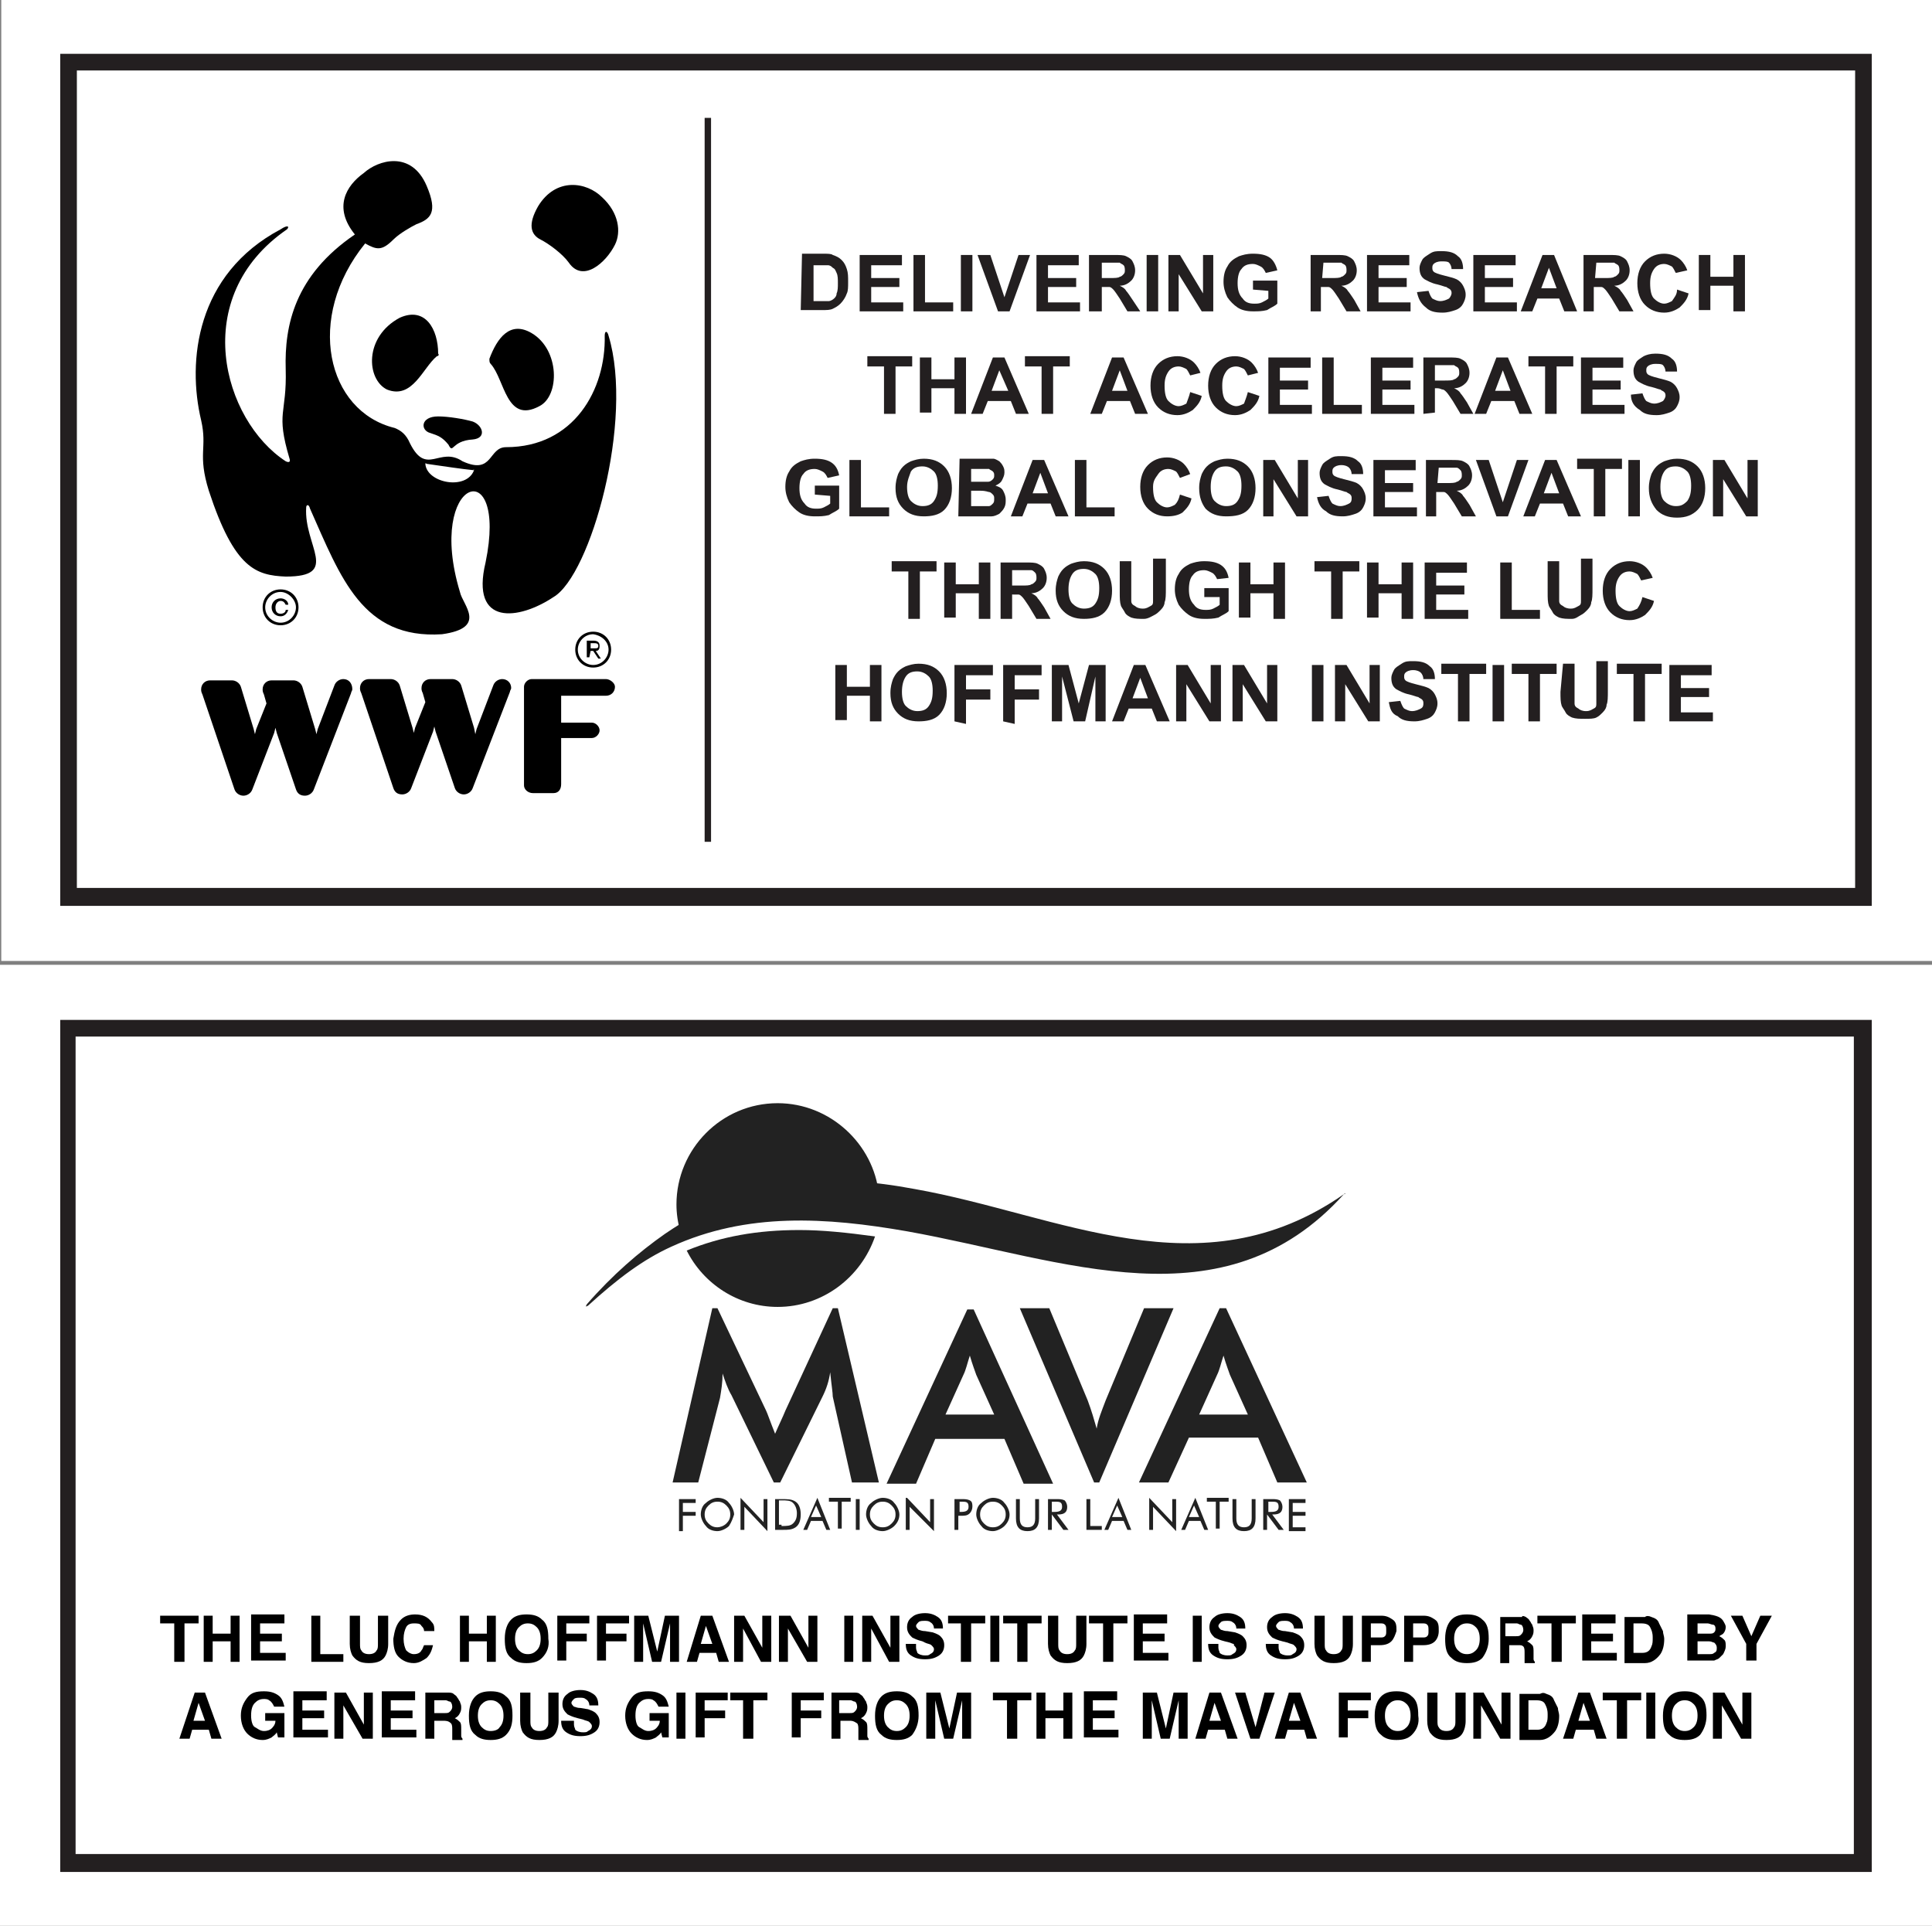 <?xml version="1.0" encoding="utf-8"?>
<!-- Generator: Adobe Illustrator 17.1.0, SVG Export Plug-In . SVG Version: 6.00 Build 0)  -->
<!DOCTYPE svg PUBLIC "-//W3C//DTD SVG 1.1//EN" "http://www.w3.org/Graphics/SVG/1.1/DTD/svg11.dtd">
<svg version="1.1" id="Layer_1" xmlns="http://www.w3.org/2000/svg" xmlns:xlink="http://www.w3.org/1999/xlink" x="0px" y="0px"
	 viewBox="0 -75.3 150.8 150.3" enable-background="new 0 -75.3 150.8 150.3" xml:space="preserve">
<rect x="0" y="-75.3" width="150.8" height="150.3" fill="#808080" stroke="none"/>
<g>
	<rect x="0" y="0" fill="#FFFFFF" width="150.8" height="75"/>
	<path fill="#231F20" d="M4.7,70.8h141.4V4.3H4.7V70.8z M144.7,5.6v63.8H5.9V5.6H144.7z"/>
	<g>
		<path fill="#222222" d="M53,41.7h1.3v0.3h-1v0.7h1v0.3h-1v1.2H53V41.7z"/>
		<path fill="#222222" d="M56.9,43.8c-0.2,0.2-0.6,0.4-0.9,0.4c-0.3,0-0.7-0.1-0.9-0.4c-0.2-0.2-0.4-0.6-0.4-0.9
			c0-0.3,0.1-0.7,0.4-0.9c0.2-0.2,0.6-0.4,0.9-0.4c0.3,0,0.7,0.1,0.9,0.4c0.2,0.2,0.4,0.6,0.4,0.9C57.2,43.2,57.1,43.5,56.9,43.8z
			 M56.7,43.6c0.2-0.2,0.3-0.4,0.3-0.7c0-0.3-0.1-0.5-0.3-0.7c-0.2-0.2-0.4-0.3-0.7-0.3c-0.3,0-0.5,0.1-0.7,0.3
			c-0.2,0.2-0.3,0.4-0.3,0.7c0,0.3,0.1,0.5,0.3,0.7c0.2,0.2,0.4,0.3,0.7,0.3C56.2,43.9,56.5,43.8,56.7,43.6z"/>
		<path fill="#222222" d="M57.8,41.6l1.8,1.9v-1.8h0.3v2.5l-1.8-1.9v1.8h-0.3V41.6z"/>
		<path fill="#222222" d="M60.5,41.7H61c0.5,0,0.8,0,1.1,0.2c0.3,0.2,0.4,0.6,0.4,1s-0.1,0.8-0.4,1c-0.3,0.2-0.6,0.2-1,0.2
			c0,0-0.1,0-0.1,0h-0.5V41.7z M61,43.8c0.4,0,0.7,0,0.9-0.2c0.2-0.2,0.3-0.4,0.3-0.8c0-0.3-0.1-0.6-0.3-0.8
			c-0.2-0.2-0.5-0.2-0.9-0.2h-0.2v1.9H61z"/>
		<path fill="#222222" d="M64.8,44.1h-0.3l-0.3-0.7h-0.9L63,44.1h-0.3l1.1-2.5L64.8,44.1z M63.3,43.1h0.8l-0.4-0.9L63.3,43.1z"/>
		<path fill="#222222" d="M65.4,41.9h-0.7v-0.3h1.7v0.3h-0.7v2.1h-0.3V41.9z"/>
		<path fill="#222222" d="M66.8,41.7h0.3v2.4h-0.3V41.7z"/>
		<path fill="#222222" d="M69.8,43.8c-0.2,0.2-0.6,0.4-0.9,0.4c-0.3,0-0.7-0.1-0.9-0.4c-0.2-0.2-0.4-0.6-0.4-0.9
			c0-0.3,0.1-0.7,0.4-0.9c0.2-0.2,0.6-0.4,0.9-0.4c0.3,0,0.7,0.1,0.9,0.4c0.2,0.2,0.4,0.6,0.4,0.9C70.2,43.2,70.1,43.5,69.8,43.8z
			 M69.6,43.6c0.2-0.2,0.3-0.4,0.3-0.7c0-0.3-0.1-0.5-0.3-0.7c-0.2-0.2-0.4-0.3-0.7-0.3c-0.3,0-0.5,0.1-0.7,0.3
			c-0.2,0.2-0.3,0.4-0.3,0.7c0,0.3,0.1,0.5,0.3,0.7c0.2,0.2,0.4,0.3,0.7,0.3C69.2,43.9,69.4,43.8,69.6,43.6z"/>
		<path fill="#222222" d="M70.8,41.6l1.8,1.9v-1.8h0.3v2.5L71,42.3v1.8h-0.3V41.6z"/>
		<path fill="#222222" d="M74.8,44.1h-0.3v-2.4H75c0,0,0.1,0,0.1,0c0.2,0,0.4,0,0.6,0.1c0.2,0.1,0.2,0.3,0.2,0.5
			c0,0.2-0.1,0.4-0.2,0.5C75.5,43,75.3,43,75,43c0,0-0.1,0-0.1,0h-0.1V44.1z M75,42.7c0.4,0,0.6-0.1,0.6-0.4c0-0.4-0.2-0.4-0.6-0.4
			h-0.1v0.8H75z"/>
		<path fill="#222222" d="M78.4,43.8c-0.2,0.2-0.6,0.4-0.9,0.4c-0.3,0-0.7-0.1-0.9-0.4c-0.2-0.2-0.4-0.6-0.4-0.9
			c0-0.3,0.1-0.7,0.4-0.9c0.2-0.2,0.6-0.4,0.9-0.4c0.3,0,0.7,0.1,0.9,0.4c0.2,0.2,0.4,0.6,0.4,0.9C78.8,43.2,78.7,43.5,78.4,43.8z
			 M78.2,43.6c0.2-0.2,0.3-0.4,0.3-0.7c0-0.3-0.1-0.5-0.3-0.7c-0.2-0.2-0.4-0.3-0.7-0.3c-0.3,0-0.5,0.1-0.7,0.3
			c-0.2,0.2-0.3,0.4-0.3,0.7c0,0.3,0.1,0.5,0.3,0.7c0.2,0.2,0.4,0.3,0.7,0.3C77.8,43.9,78,43.8,78.2,43.6z"/>
		<path fill="#222222" d="M79.6,41.7v1.5c0,0.5,0.2,0.7,0.6,0.7c0.4,0,0.6-0.2,0.6-0.7v-1.5h0.3v1.5c0,0.7-0.3,1-0.9,1
			c-0.6,0-0.9-0.3-0.9-1v-1.5H79.6z"/>
		<path fill="#222222" d="M81.9,41.7h0.5c0,0,0.1,0,0.1,0c0.2,0,0.4,0,0.6,0.1c0.1,0.1,0.2,0.3,0.2,0.5c0,0.4-0.2,0.6-0.7,0.6
			c0,0,0,0-0.1,0l0.9,1.2h-0.4l-0.9-1.2h0v1.2h-0.3V41.7z M82.1,42.7h0.2c0.4,0,0.6-0.1,0.6-0.4c0-0.4-0.2-0.4-0.6-0.4h-0.2V42.7z"
			/>
		<path fill="#222222" d="M84.8,41.7h0.3v2.1H86v0.3h-1.2V41.7z"/>
		<path fill="#222222" d="M88.3,44.1H88l-0.3-0.7h-0.9l-0.3,0.7h-0.3l1.1-2.5L88.3,44.1z M86.8,43.1h0.8l-0.4-0.9L86.8,43.1z"/>
		<path fill="#222222" d="M89.7,41.6l1.8,1.9v-1.8h0.3v2.5L90,42.3v1.8h-0.3V41.6z"/>
		<path fill="#222222" d="M94.3,44.1H94l-0.3-0.7h-0.9l-0.3,0.7h-0.3l1.1-2.5L94.3,44.1z M92.8,43.1h0.8l-0.4-0.9L92.8,43.1z"/>
		<path fill="#222222" d="M94.9,41.9h-0.7v-0.3h1.7v0.3h-0.7v2.1h-0.3V41.9z"/>
		<path fill="#222222" d="M96.5,41.7v1.5c0,0.5,0.2,0.7,0.6,0.7c0.4,0,0.6-0.2,0.6-0.7v-1.5h0.3v1.5c0,0.7-0.3,1-0.9,1
			c-0.6,0-0.9-0.3-0.9-1v-1.5H96.5z"/>
		<path fill="#222222" d="M98.7,41.7h0.5c0,0,0.1,0,0.1,0c0.2,0,0.4,0,0.6,0.1c0.1,0.1,0.2,0.3,0.2,0.5c0,0.4-0.2,0.6-0.7,0.6
			c0,0,0,0-0.1,0l0.9,1.2h-0.4l-0.9-1.2h0v1.2h-0.3V41.7z M99,42.7h0.2c0.4,0,0.6-0.1,0.6-0.4c0-0.4-0.2-0.4-0.6-0.4H99V42.7z"/>
		<path fill="#222222" d="M100.6,41.7h1.3v0.3h-1v0.7h1v0.3h-1v0.9h1v0.3h-1.3V41.7z"/>
		<path fill="#222222" d="M62.4,20.7c-3.3,0-6.1,0.5-8.8,1.6c1.3,2.6,4,4.4,7.1,4.4c3.5,0,6.5-2.3,7.6-5.5
			C66.1,20.9,64.2,20.7,62.4,20.7z"/>
		<path fill="#222222" d="M60.7,10.8c-4.4,0-7.9,3.6-7.9,7.9c0,0.7,0.1,1.4,0.3,2.1c4.9-2.1,10.3-2.5,15.5-2.9
			C68.2,14,64.8,10.8,60.7,10.8z"/>
		<path fill="#222222" d="M104.9,17.9c-11.2,7.8-22.2,1.6-33.5-0.4c-6.4-1.2-12.8-1.1-19.5,3.5c-2,1.4-4.1,3.2-6.1,5.5
			c-0.1,0.2-0.1,0.2,0.1,0.1c2.3-2.1,4.3-3.6,6.5-4.6c5.9-2.7,12.1-2.3,18.4-1.2C83.1,23,95.5,28.3,104.9,17.9
			C105.1,17.9,105,17.8,104.9,17.9z"/>
		<path fill="#222222" d="M91.2,40.4l1.6-3.5h5.4l1.5,3.5h2.3l-6.3-13.6h-0.5l-6.3,13.6H91.2z M95,32c0.2-0.4,0.3-0.9,0.5-1.5
			c0.2,0.7,0.4,1.2,0.5,1.5l1.4,3.1h-3.8L95,32z"/>
		<path fill="#222222" d="M56.2,33.8c0.1-0.6,0.2-1.2,0.2-1.9c0.2,0.6,0.4,1.2,0.7,1.7l3.3,6.8h0.5l3.3-6.7c0.3-0.6,0.5-1.2,0.6-1.9
			c0.1,1,0.2,1.6,0.2,1.9l1.5,6.7h2.1l-3.2-13.6h-0.4l-3.7,8c-0.2,0.5-0.5,1.1-0.8,1.8c-0.4-1-0.6-1.6-0.7-1.8l-3.8-8h-0.4
			l-3.1,13.6h2L56.2,33.8z"/>
		<path fill="#222222" d="M85.8,40.4l5.8-13.6h-2.3l-3,7.2c-0.3,0.8-0.6,1.5-0.7,2.2c-0.2-0.7-0.4-1.4-0.7-2.2l-3-7.2h-2.3l5.8,13.6
			H85.8z"/>
		<path fill="#222222" d="M73,37h5.4l1.5,3.5h2.3L76,26.9h-0.5l-6.3,13.6h2.3L73,37z M75.2,32c0.2-0.4,0.3-0.9,0.5-1.5
			c0.2,0.7,0.4,1.2,0.5,1.5l1.4,3.1h-3.8L75.2,32z"/>
	</g>
	<g>
		<path d="M15.5,50.8v0.6h-1.1v3h-0.8v-3h-1.1v-0.6H15.5z"/>
		<path d="M15.9,54.4v-3.6h0.7v1.4h1.4v-1.4h0.7v3.6h-0.7v-1.6h-1.4v1.6H15.9z"/>
		<path d="M22.2,51.4h-1.9v0.8h1.7v0.6h-1.7v0.9h2v0.6h-2.7v-3.6h2.6V51.4z"/>
		<path d="M24.3,50.8H25v3h1.8v0.6h-2.5V50.8z"/>
		<path d="M27.3,50.8h0.8V53c0,0.2,0,0.4,0.1,0.5c0.1,0.2,0.3,0.3,0.6,0.3c0.3,0,0.5-0.1,0.6-0.3c0.1-0.1,0.1-0.3,0.1-0.5v-2.2h0.8
			V53c0,0.4-0.1,0.7-0.2,0.9c-0.2,0.4-0.6,0.6-1.3,0.6s-1-0.2-1.3-0.6c-0.1-0.2-0.2-0.5-0.2-0.9V50.8z"/>
		<path d="M31.3,51.1c0.3-0.3,0.7-0.4,1.1-0.4c0.6,0,1,0.2,1.3,0.6c0.2,0.2,0.2,0.4,0.2,0.7h-0.8c0-0.2-0.1-0.3-0.2-0.4
			c-0.1-0.2-0.3-0.2-0.6-0.2c-0.3,0-0.5,0.1-0.6,0.3s-0.2,0.5-0.2,0.9c0,0.4,0.1,0.7,0.2,0.9c0.2,0.2,0.4,0.3,0.6,0.3
			c0.3,0,0.5-0.1,0.6-0.3c0.1-0.1,0.1-0.2,0.2-0.4h0.7c-0.1,0.4-0.2,0.7-0.5,1c-0.3,0.2-0.6,0.4-1,0.4c-0.5,0-0.9-0.2-1.2-0.5
			c-0.3-0.3-0.4-0.8-0.4-1.4C30.8,52,30.9,51.5,31.3,51.1z"/>
		<path d="M35.9,54.4v-3.6h0.7v1.4h1.4v-1.4h0.7v3.6h-0.7v-1.6h-1.4v1.6H35.9z"/>
		<path d="M42.3,54.1c-0.3,0.3-0.7,0.4-1.2,0.4s-0.9-0.1-1.2-0.4c-0.4-0.3-0.5-0.8-0.5-1.5c0-0.7,0.2-1.2,0.5-1.5
			c0.3-0.3,0.7-0.4,1.2-0.4s0.9,0.1,1.2,0.4c0.4,0.3,0.5,0.8,0.5,1.5C42.9,53.2,42.7,53.7,42.3,54.1z M41.9,53.5
			c0.2-0.2,0.3-0.5,0.3-0.9c0-0.4-0.1-0.7-0.3-0.9c-0.2-0.2-0.4-0.3-0.7-0.3s-0.5,0.1-0.7,0.3s-0.3,0.5-0.3,0.9s0.1,0.7,0.3,0.9
			s0.4,0.3,0.7,0.3S41.7,53.7,41.9,53.5z"/>
		<path d="M43.4,50.8H46v0.6h-1.8v0.8h1.6v0.6h-1.6v1.5h-0.7V50.8z"/>
		<path d="M46.5,50.8h2.6v0.6h-1.8v0.8h1.6v0.6h-1.6v1.5h-0.7V50.8z"/>
		<path d="M51.9,50.8H53v3.6h-0.7v-2.4c0-0.1,0-0.2,0-0.3c0-0.1,0-0.2,0-0.3l-0.7,3h-0.7l-0.7-3c0,0.1,0,0.2,0,0.3
			c0,0.1,0,0.2,0,0.3v2.4h-0.7v-3.6h1.1l0.7,2.8L51.9,50.8z"/>
		<path d="M54.7,50.8h0.9l1.3,3.6h-0.8l-0.2-0.7h-1.3l-0.2,0.7h-0.8L54.7,50.8z M54.7,53h0.9l-0.5-1.4L54.7,53z"/>
		<path d="M57.3,50.8h0.8l1.4,2.5v-2.5h0.7v3.6h-0.8L58,51.8v2.6h-0.7V50.8z"/>
		<path d="M60.9,50.8h0.8l1.4,2.5v-2.5h0.7v3.6h-0.8l-1.5-2.6v2.6h-0.7V50.8z"/>
		<path d="M66.6,54.4h-0.7v-3.6h0.7V54.4z"/>
		<path d="M67.3,50.8h0.8l1.4,2.5v-2.5h0.7v3.6h-0.8L68,51.8v2.6h-0.7V50.8z"/>
		<path d="M71.5,53.3c0,0.2,0.1,0.3,0.1,0.4c0.1,0.1,0.3,0.2,0.6,0.2c0.2,0,0.3,0,0.4-0.1c0.2-0.1,0.3-0.2,0.3-0.4
			c0-0.1-0.1-0.2-0.2-0.3c-0.1-0.1-0.3-0.1-0.5-0.2L72,52.8c-0.4-0.1-0.6-0.2-0.8-0.3c-0.2-0.2-0.4-0.4-0.4-0.8
			c0-0.3,0.1-0.6,0.4-0.8c0.2-0.2,0.6-0.3,1-0.3c0.4,0,0.7,0.1,1,0.3c0.3,0.2,0.4,0.5,0.4,0.9h-0.7c0-0.2-0.1-0.4-0.3-0.5
			c-0.1-0.1-0.3-0.1-0.4-0.1c-0.2,0-0.4,0-0.5,0.1c-0.1,0.1-0.2,0.2-0.2,0.3c0,0.1,0.1,0.2,0.2,0.3c0.1,0,0.2,0.1,0.5,0.1l0.6,0.1
			c0.3,0.1,0.5,0.2,0.6,0.3c0.2,0.2,0.3,0.4,0.3,0.7c0,0.3-0.1,0.6-0.4,0.8c-0.3,0.2-0.6,0.3-1.1,0.3c-0.5,0-0.8-0.1-1.1-0.3
			s-0.4-0.5-0.4-0.9H71.5z"/>
		<path d="M76.9,50.8v0.6h-1.1v3h-0.8v-3H74v-0.6H76.9z"/>
		<path d="M78,54.4h-0.7v-3.6H78V54.4z"/>
		<path d="M81.3,50.8v0.6h-1.1v3h-0.8v-3h-1.1v-0.6H81.3z"/>
		<path d="M81.8,50.8h0.8V53c0,0.2,0,0.4,0.1,0.5c0.1,0.2,0.3,0.3,0.6,0.3c0.3,0,0.5-0.1,0.6-0.3c0.1-0.1,0.1-0.3,0.1-0.5v-2.2h0.8
			V53c0,0.4-0.1,0.7-0.2,0.9c-0.2,0.4-0.6,0.6-1.3,0.6s-1-0.2-1.3-0.6c-0.1-0.2-0.2-0.5-0.2-0.9V50.8z"/>
		<path d="M88,50.8v0.6h-1.1v3h-0.8v-3h-1.1v-0.6H88z"/>
		<path d="M91.1,51.4h-1.9v0.8h1.7v0.6h-1.7v0.9h2v0.6h-2.7v-3.6h2.6V51.4z"/>
		<path d="M93.8,54.4h-0.7v-3.6h0.7V54.4z"/>
		<path d="M95.1,53.3c0,0.2,0.1,0.3,0.1,0.4c0.1,0.1,0.3,0.2,0.6,0.2c0.2,0,0.3,0,0.4-0.1c0.2-0.1,0.3-0.2,0.3-0.4
			c0-0.1-0.1-0.2-0.2-0.3C96.4,53,96.2,53,96,52.9l-0.4-0.1c-0.4-0.1-0.6-0.2-0.8-0.3c-0.2-0.2-0.4-0.4-0.4-0.8
			c0-0.3,0.1-0.6,0.4-0.8c0.2-0.2,0.6-0.3,1-0.3c0.4,0,0.7,0.1,1,0.3c0.3,0.2,0.4,0.5,0.4,0.9h-0.7c0-0.2-0.1-0.4-0.3-0.5
			c-0.1-0.1-0.3-0.1-0.4-0.1c-0.2,0-0.4,0-0.5,0.1c-0.1,0.1-0.2,0.2-0.2,0.3c0,0.1,0.1,0.2,0.2,0.3c0.1,0,0.2,0.1,0.5,0.1l0.6,0.1
			c0.3,0.1,0.5,0.2,0.6,0.3c0.2,0.2,0.3,0.4,0.3,0.7c0,0.3-0.1,0.6-0.4,0.8c-0.3,0.2-0.6,0.3-1.1,0.3c-0.5,0-0.8-0.1-1.1-0.3
			s-0.4-0.5-0.4-0.9H95.1z"/>
		<path d="M99.8,53.3c0,0.2,0.1,0.3,0.1,0.4c0.1,0.1,0.3,0.2,0.6,0.2c0.2,0,0.3,0,0.4-0.1c0.2-0.1,0.3-0.2,0.3-0.4
			c0-0.1-0.1-0.2-0.2-0.3c-0.1-0.1-0.3-0.1-0.5-0.2l-0.4-0.1c-0.4-0.1-0.6-0.2-0.8-0.3c-0.2-0.2-0.4-0.4-0.4-0.8
			c0-0.3,0.1-0.6,0.4-0.8c0.2-0.2,0.6-0.3,1-0.3c0.4,0,0.7,0.1,1,0.3c0.3,0.2,0.4,0.5,0.4,0.9h-0.7c0-0.2-0.1-0.4-0.3-0.5
			c-0.1-0.1-0.3-0.1-0.4-0.1c-0.2,0-0.4,0-0.5,0.1c-0.1,0.1-0.2,0.2-0.2,0.3c0,0.1,0.1,0.2,0.2,0.3c0.1,0,0.2,0.1,0.5,0.1l0.6,0.1
			c0.3,0.1,0.5,0.2,0.6,0.3c0.2,0.2,0.3,0.4,0.3,0.7c0,0.3-0.1,0.6-0.4,0.8c-0.3,0.2-0.6,0.3-1.1,0.3c-0.5,0-0.8-0.1-1.1-0.3
			s-0.4-0.5-0.4-0.9H99.8z"/>
		<path d="M102.6,50.8h0.8V53c0,0.2,0,0.4,0.1,0.5c0.1,0.2,0.3,0.3,0.6,0.3c0.3,0,0.5-0.1,0.6-0.3c0.1-0.1,0.1-0.3,0.1-0.5v-2.2h0.8
			V53c0,0.4-0.1,0.7-0.2,0.9c-0.2,0.4-0.6,0.6-1.3,0.6s-1-0.2-1.3-0.6c-0.1-0.2-0.2-0.5-0.2-0.9V50.8z"/>
		<path d="M108.6,52.8c-0.2,0.2-0.5,0.3-0.9,0.3H107v1.3h-0.7v-3.6h1.5c0.4,0,0.6,0.1,0.9,0.3s0.3,0.5,0.3,0.9
			C108.9,52.3,108.8,52.6,108.6,52.8z M108.1,51.5c-0.1-0.1-0.2-0.1-0.4-0.1H107v1.1h0.7c0.2,0,0.3,0,0.4-0.1
			c0.1-0.1,0.1-0.2,0.1-0.4C108.2,51.7,108.2,51.6,108.1,51.5z"/>
		<path d="M112,52.8c-0.2,0.2-0.5,0.3-0.9,0.3h-0.8v1.3h-0.7v-3.6h1.5c0.4,0,0.6,0.1,0.9,0.3s0.3,0.5,0.3,0.9
			C112.3,52.3,112.2,52.6,112,52.8z M111.4,51.5c-0.1-0.1-0.2-0.1-0.4-0.1h-0.7v1.1h0.7c0.2,0,0.3,0,0.4-0.1
			c0.1-0.1,0.1-0.2,0.1-0.4C111.5,51.7,111.5,51.6,111.4,51.5z"/>
		<path d="M115.7,54.1c-0.3,0.3-0.7,0.4-1.2,0.4s-0.9-0.1-1.2-0.4c-0.4-0.3-0.5-0.8-0.5-1.5c0-0.7,0.2-1.2,0.5-1.5
			c0.3-0.3,0.7-0.4,1.2-0.4s0.9,0.1,1.2,0.4c0.4,0.3,0.5,0.8,0.5,1.5C116.2,53.2,116,53.7,115.7,54.1z M115.2,53.5
			c0.2-0.2,0.3-0.5,0.3-0.9c0-0.4-0.1-0.7-0.3-0.9c-0.2-0.2-0.4-0.3-0.7-0.3s-0.5,0.1-0.7,0.3s-0.3,0.5-0.3,0.9s0.1,0.7,0.3,0.9
			s0.4,0.3,0.7,0.3S115,53.7,115.2,53.5z"/>
		<path d="M119.1,50.9c0.1,0.1,0.2,0.1,0.3,0.3c0.1,0.1,0.1,0.2,0.2,0.3c0,0.1,0.1,0.2,0.1,0.4c0,0.2,0,0.3-0.1,0.5
			c-0.1,0.2-0.2,0.3-0.4,0.4c0.2,0.1,0.3,0.2,0.4,0.3s0.1,0.3,0.1,0.6v0.2c0,0.2,0,0.3,0,0.3c0,0.1,0.1,0.2,0.1,0.2v0.1h-0.8
			c0-0.1,0-0.1,0-0.2c0-0.1,0-0.2,0-0.3l0-0.3c0-0.2,0-0.4-0.1-0.5c-0.1-0.1-0.2-0.1-0.4-0.1h-0.7v1.4h-0.7v-3.6h1.7
			C118.8,50.8,118.9,50.8,119.1,50.9z M117.5,51.4v1h0.8c0.2,0,0.3,0,0.4-0.1c0.1-0.1,0.2-0.2,0.2-0.4c0-0.2-0.1-0.4-0.2-0.4
			c-0.1,0-0.2-0.1-0.3-0.1H117.5z"/>
		<path d="M123,50.8v0.6h-1.1v3h-0.8v-3h-1.1v-0.6H123z"/>
		<path d="M126.1,51.4h-1.9v0.8h1.7v0.6h-1.7v0.9h2v0.6h-2.7v-3.6h2.6V51.4z"/>
		<path d="M128.9,50.9c0.3,0.1,0.5,0.2,0.6,0.5c0.1,0.2,0.2,0.4,0.3,0.6c0,0.2,0.1,0.4,0.1,0.6c0,0.5-0.1,0.9-0.3,1.2
			c-0.3,0.4-0.7,0.7-1.2,0.7h-1.6v-3.6h1.6C128.5,50.8,128.7,50.8,128.9,50.9z M127.5,51.4v2.3h0.7c0.4,0,0.6-0.2,0.7-0.5
			c0.1-0.2,0.1-0.4,0.1-0.7c0-0.4-0.1-0.6-0.2-0.8s-0.3-0.3-0.7-0.3H127.5z"/>
		<path d="M134.5,51.2c0.1,0.2,0.2,0.3,0.2,0.5c0,0.2-0.1,0.4-0.2,0.5c-0.1,0.1-0.2,0.1-0.3,0.2c0.2,0.1,0.3,0.2,0.4,0.3
			c0.1,0.1,0.1,0.3,0.1,0.5c0,0.2-0.1,0.4-0.2,0.6c-0.1,0.1-0.2,0.2-0.3,0.3c-0.1,0.1-0.2,0.1-0.4,0.2c-0.2,0-0.3,0-0.5,0h-1.6v-3.6
			h1.7C134,50.8,134.3,50.9,134.5,51.2z M132.5,51.4v0.8h0.9c0.2,0,0.3,0,0.4-0.1s0.1-0.2,0.1-0.3c0-0.2-0.1-0.3-0.2-0.3
			c-0.1,0-0.3-0.1-0.4-0.1H132.5z M132.5,52.8v1h0.9c0.2,0,0.3,0,0.4-0.1c0.2-0.1,0.2-0.2,0.2-0.4c0-0.2-0.1-0.3-0.2-0.4
			c-0.1,0-0.2-0.1-0.4-0.1H132.5z"/>
		<path d="M137.4,50.8h0.9l-1.2,2.2v1.3h-0.8V53l-1.2-2.2h0.9l0.7,1.6L137.4,50.8z"/>
		<path d="M15.2,56.8H16l1.3,3.6h-0.8l-0.2-0.7h-1.3l-0.2,0.7h-0.8L15.2,56.8z M15.1,59H16l-0.5-1.4L15.1,59z"/>
		<path d="M21.4,57.9c-0.1-0.2-0.2-0.4-0.4-0.5c-0.1-0.1-0.3-0.1-0.4-0.1c-0.3,0-0.5,0.1-0.7,0.3c-0.2,0.2-0.3,0.5-0.3,1
			c0,0.4,0.1,0.8,0.3,0.9s0.4,0.3,0.7,0.3c0.3,0,0.5-0.1,0.6-0.2s0.3-0.3,0.3-0.6h-0.8v-0.6h1.5v1.9h-0.5l-0.1-0.4
			c-0.1,0.2-0.3,0.3-0.4,0.4c-0.2,0.1-0.4,0.2-0.7,0.2c-0.5,0-0.9-0.2-1.2-0.5c-0.3-0.3-0.5-0.8-0.5-1.4c0-0.6,0.2-1,0.5-1.4
			c0.3-0.4,0.7-0.5,1.3-0.5c0.5,0,0.8,0.1,1.1,0.3c0.3,0.2,0.4,0.5,0.5,0.9H21.4z"/>
		<path d="M25.5,57.4h-1.9v0.8h1.7v0.6h-1.7v0.9h2v0.6h-2.7v-3.6h2.6V57.4z"/>
		<path d="M26.2,56.8H27l1.4,2.5v-2.5h0.7v3.6h-0.8l-1.5-2.6v2.6h-0.7V56.8z"/>
		<path d="M32.4,57.4h-1.9v0.8h1.7v0.6h-1.7v0.9h2v0.6h-2.7v-3.6h2.6V57.4z"/>
		<path d="M35.4,56.9c0.1,0.1,0.2,0.1,0.3,0.3c0.1,0.1,0.1,0.2,0.2,0.3c0,0.1,0.1,0.2,0.1,0.4c0,0.2,0,0.3-0.1,0.5
			c-0.1,0.2-0.2,0.3-0.4,0.4c0.2,0.1,0.3,0.2,0.4,0.3s0.1,0.3,0.1,0.6v0.2c0,0.2,0,0.3,0,0.3c0,0.1,0.1,0.2,0.1,0.2v0.1h-0.8
			c0-0.1,0-0.1,0-0.2c0-0.1,0-0.2,0-0.3l0-0.3c0-0.2,0-0.4-0.1-0.5C35,59,34.8,59,34.6,59h-0.7v1.4h-0.7v-3.6h1.7
			C35.1,56.8,35.3,56.8,35.4,56.9z M33.9,57.4v1h0.8c0.2,0,0.3,0,0.4-0.1c0.1-0.1,0.2-0.2,0.2-0.4c0-0.2-0.1-0.4-0.2-0.4
			c-0.1,0-0.2-0.1-0.3-0.1H33.9z"/>
		<path d="M39.5,60.1c-0.3,0.3-0.7,0.4-1.2,0.4s-0.9-0.1-1.2-0.4c-0.4-0.3-0.5-0.8-0.5-1.5c0-0.7,0.2-1.2,0.5-1.5
			c0.3-0.3,0.7-0.4,1.2-0.4s0.9,0.1,1.2,0.4c0.4,0.3,0.5,0.8,0.5,1.5C40,59.2,39.9,59.7,39.5,60.1z M39,59.5
			c0.2-0.2,0.3-0.5,0.3-0.9c0-0.4-0.1-0.7-0.3-0.9c-0.2-0.2-0.4-0.3-0.7-0.3s-0.5,0.1-0.7,0.3s-0.3,0.5-0.3,0.9s0.1,0.7,0.3,0.9
			s0.4,0.3,0.7,0.3S38.9,59.7,39,59.5z"/>
		<path d="M40.6,56.8h0.8V59c0,0.2,0,0.4,0.1,0.5c0.1,0.2,0.3,0.3,0.6,0.3c0.3,0,0.5-0.1,0.6-0.3c0.1-0.1,0.1-0.3,0.1-0.5v-2.2h0.8
			V59c0,0.4-0.1,0.7-0.2,0.9c-0.2,0.4-0.6,0.6-1.3,0.6s-1-0.2-1.3-0.6c-0.1-0.2-0.2-0.5-0.2-0.9V56.8z"/>
		<path d="M44.8,59.3c0,0.2,0.1,0.3,0.1,0.4c0.1,0.1,0.3,0.2,0.6,0.2c0.2,0,0.3,0,0.4-0.1c0.2-0.1,0.3-0.2,0.3-0.4
			c0-0.1-0.1-0.2-0.2-0.3c-0.1-0.1-0.3-0.1-0.5-0.2l-0.4-0.1c-0.4-0.1-0.6-0.2-0.8-0.3c-0.2-0.2-0.4-0.4-0.4-0.8
			c0-0.3,0.1-0.6,0.4-0.8c0.2-0.2,0.6-0.3,1-0.3c0.4,0,0.7,0.1,1,0.3c0.3,0.2,0.4,0.5,0.4,0.9h-0.7c0-0.2-0.1-0.4-0.3-0.5
			c-0.1-0.1-0.3-0.1-0.4-0.1c-0.2,0-0.4,0-0.5,0.1c-0.1,0.1-0.2,0.2-0.2,0.3c0,0.1,0.1,0.2,0.2,0.3c0.1,0,0.2,0.1,0.5,0.1l0.6,0.1
			c0.3,0.1,0.5,0.2,0.6,0.3c0.2,0.2,0.3,0.4,0.3,0.7c0,0.3-0.1,0.6-0.4,0.8c-0.3,0.2-0.6,0.3-1.1,0.3c-0.5,0-0.8-0.1-1.1-0.3
			s-0.4-0.5-0.4-0.9H44.8z"/>
		<path d="M51.4,57.9c-0.1-0.2-0.2-0.4-0.4-0.5c-0.1-0.1-0.3-0.1-0.4-0.1c-0.3,0-0.5,0.1-0.7,0.3c-0.2,0.2-0.3,0.5-0.3,1
			c0,0.4,0.1,0.8,0.3,0.9s0.4,0.3,0.7,0.3c0.3,0,0.5-0.1,0.6-0.2s0.3-0.3,0.3-0.6h-0.8v-0.6h1.5v1.9h-0.5l-0.1-0.4
			c-0.1,0.2-0.3,0.3-0.4,0.4c-0.2,0.1-0.4,0.2-0.7,0.2c-0.5,0-0.9-0.2-1.2-0.5c-0.3-0.3-0.5-0.8-0.5-1.4c0-0.6,0.2-1,0.5-1.4
			c0.3-0.4,0.7-0.5,1.3-0.5c0.5,0,0.8,0.1,1.1,0.3c0.3,0.2,0.4,0.5,0.5,0.9H51.4z"/>
		<path d="M53.5,60.4h-0.7v-3.6h0.7V60.4z"/>
		<path d="M54.2,56.8h2.6v0.6H55v0.8h1.6v0.6H55v1.5h-0.7V56.8z"/>
		<path d="M59.9,56.8v0.6h-1.1v3h-0.8v-3H57v-0.6H59.9z"/>
		<path d="M61.7,56.8h2.6v0.6h-1.8v0.8h1.6v0.6h-1.6v1.5h-0.7V56.8z"/>
		<path d="M67.1,56.9c0.1,0.1,0.2,0.1,0.3,0.3c0.1,0.1,0.1,0.2,0.2,0.3c0,0.1,0.1,0.2,0.1,0.4c0,0.2,0,0.3-0.1,0.5
			c-0.1,0.2-0.2,0.3-0.4,0.4c0.2,0.1,0.3,0.2,0.4,0.3s0.1,0.3,0.1,0.6v0.2c0,0.2,0,0.3,0,0.3c0,0.1,0.1,0.2,0.1,0.2v0.1h-0.8
			c0-0.1,0-0.1,0-0.2c0-0.1,0-0.2,0-0.3l0-0.3c0-0.2,0-0.4-0.1-0.5C66.6,59,66.5,59,66.3,59h-0.7v1.4h-0.7v-3.6h1.7
			C66.8,56.8,67,56.8,67.1,56.9z M65.5,57.4v1h0.8c0.2,0,0.3,0,0.4-0.1c0.1-0.1,0.2-0.2,0.2-0.4c0-0.2-0.1-0.4-0.2-0.4
			c-0.1,0-0.2-0.1-0.3-0.1H65.5z"/>
		<path d="M71.2,60.1c-0.3,0.3-0.7,0.4-1.2,0.4s-0.9-0.1-1.2-0.4c-0.4-0.3-0.5-0.8-0.5-1.5c0-0.7,0.2-1.2,0.5-1.5
			c0.3-0.3,0.7-0.4,1.2-0.4s0.9,0.1,1.2,0.4c0.4,0.3,0.5,0.8,0.5,1.5C71.7,59.2,71.5,59.7,71.2,60.1z M70.7,59.5
			c0.2-0.2,0.3-0.5,0.3-0.9c0-0.4-0.1-0.7-0.3-0.9c-0.2-0.2-0.4-0.3-0.7-0.3s-0.5,0.1-0.7,0.3S69,58.2,69,58.6s0.1,0.7,0.3,0.9
			s0.4,0.3,0.7,0.3S70.5,59.7,70.7,59.5z"/>
		<path d="M74.7,56.8h1.1v3.6h-0.7v-2.4c0-0.1,0-0.2,0-0.3c0-0.1,0-0.2,0-0.3l-0.7,3h-0.7l-0.7-3c0,0.1,0,0.2,0,0.3
			c0,0.1,0,0.2,0,0.3v2.4h-0.7v-3.6h1.1l0.7,2.8L74.7,56.8z"/>
		<path d="M80.5,56.8v0.6h-1.1v3h-0.8v-3h-1.1v-0.6H80.5z"/>
		<path d="M80.9,60.4v-3.6h0.7v1.4H83v-1.4h0.7v3.6H83v-1.6h-1.4v1.6H80.9z"/>
		<path d="M87.2,57.4h-1.9v0.8H87v0.6h-1.7v0.9h2v0.6h-2.7v-3.6h2.6V57.4z"/>
		<path d="M91.6,56.8h1.1v3.6H92v-2.4c0-0.1,0-0.2,0-0.3c0-0.1,0-0.2,0-0.3l-0.7,3h-0.7l-0.7-3c0,0.1,0,0.2,0,0.3c0,0.1,0,0.2,0,0.3
			v2.4h-0.7v-3.6h1.1l0.7,2.8L91.6,56.8z"/>
		<path d="M94.4,56.8h0.9l1.3,3.6h-0.8l-0.2-0.7h-1.3l-0.2,0.7h-0.8L94.4,56.8z M94.4,59h0.9l-0.5-1.4L94.4,59z"/>
		<path d="M98.7,56.8h0.8l-1.2,3.6h-0.7l-1.2-3.6h0.8l0.8,2.7L98.7,56.8z"/>
		<path d="M100.6,56.8h0.9l1.3,3.6h-0.8l-0.2-0.7h-1.3l-0.2,0.7h-0.8L100.6,56.8z M100.6,59h0.9l-0.5-1.4L100.6,59z"/>
		<path d="M104.4,56.8h2.6v0.6h-1.8v0.8h1.6v0.6h-1.6v1.5h-0.7V56.8z"/>
		<path d="M110.2,60.1c-0.3,0.3-0.7,0.4-1.2,0.4s-0.9-0.1-1.2-0.4c-0.4-0.3-0.5-0.8-0.5-1.5c0-0.7,0.2-1.2,0.5-1.5
			c0.3-0.3,0.7-0.4,1.2-0.4s0.9,0.1,1.2,0.4c0.4,0.3,0.5,0.8,0.5,1.5C110.8,59.2,110.6,59.7,110.2,60.1z M109.8,59.5
			c0.2-0.2,0.3-0.5,0.3-0.9c0-0.4-0.1-0.7-0.3-0.9c-0.2-0.2-0.4-0.3-0.7-0.3s-0.5,0.1-0.7,0.3s-0.3,0.5-0.3,0.9s0.1,0.7,0.3,0.9
			s0.4,0.3,0.7,0.3S109.6,59.7,109.8,59.5z"/>
		<path d="M111.4,56.8h0.8V59c0,0.2,0,0.4,0.1,0.5c0.1,0.2,0.3,0.3,0.6,0.3c0.3,0,0.5-0.1,0.6-0.3c0.1-0.1,0.1-0.3,0.1-0.5v-2.2h0.8
			V59c0,0.4-0.1,0.7-0.2,0.9c-0.2,0.4-0.6,0.6-1.3,0.6s-1-0.2-1.3-0.6c-0.1-0.2-0.2-0.5-0.2-0.9V56.8z"/>
		<path d="M115,56.8h0.8l1.4,2.5v-2.5h0.7v3.6h-0.8l-1.5-2.6v2.6H115V56.8z"/>
		<path d="M120.7,56.9c0.3,0.1,0.5,0.2,0.6,0.5c0.1,0.2,0.2,0.4,0.3,0.6c0,0.2,0.1,0.4,0.1,0.6c0,0.5-0.1,0.9-0.3,1.2
			c-0.3,0.4-0.7,0.7-1.2,0.7h-1.6v-3.6h1.6C120.4,56.8,120.5,56.8,120.7,56.9z M119.3,57.4v2.3h0.7c0.4,0,0.6-0.2,0.7-0.5
			c0.1-0.2,0.1-0.4,0.1-0.7c0-0.4-0.1-0.6-0.2-0.8s-0.3-0.3-0.7-0.3H119.3z"/>
		<path d="M123.2,56.8h0.9l1.3,3.6h-0.8l-0.2-0.7H123l-0.2,0.7h-0.8L123.2,56.8z M123.2,59h0.9l-0.5-1.4L123.2,59z"/>
		<path d="M128.1,56.8v0.6H127v3h-0.8v-3h-1.1v-0.6H128.1z"/>
		<path d="M129.2,60.4h-0.7v-3.6h0.7V60.4z"/>
		<path d="M132.7,60.1c-0.3,0.3-0.7,0.4-1.2,0.4s-0.9-0.1-1.2-0.4c-0.4-0.3-0.5-0.8-0.5-1.5c0-0.7,0.2-1.2,0.5-1.5
			c0.3-0.3,0.7-0.4,1.2-0.4s0.9,0.1,1.2,0.4c0.4,0.3,0.5,0.8,0.5,1.5C133.2,59.2,133,59.7,132.7,60.1z M132.2,59.5
			c0.2-0.2,0.3-0.5,0.3-0.9c0-0.4-0.1-0.7-0.3-0.9c-0.2-0.2-0.4-0.3-0.7-0.3s-0.5,0.1-0.7,0.3s-0.3,0.5-0.3,0.9s0.1,0.7,0.3,0.9
			s0.4,0.3,0.7,0.3S132,59.7,132.2,59.5z"/>
		<path d="M133.8,56.8h0.8l1.4,2.5v-2.5h0.7v3.6h-0.8l-1.5-2.6v2.6h-0.7V56.8z"/>
	</g>
</g>
<g>
	<rect x="0.1" y="-75.3" fill="#FFFFFF" width="150.8" height="75"/>
	<g>
		<path d="M26.8-22.3c-0.3,0-0.6,0.2-0.7,0.5l-1.3,3.4l-0.1,0.4l-0.1-0.4l-1-3.3c0,0,0,0,0,0v0l0,0c-0.1-0.3-0.4-0.5-0.7-0.5l0,0
			h-1.7l0,0c-0.4,0-0.7,0.3-0.7,0.7c0,0.1,0,0.2,0.1,0.4l0.2,0.7l-0.8,2l-0.1,0.4l-0.1-0.4l-1-3.3c0,0,0,0,0,0v0
			c-0.1-0.3-0.4-0.5-0.7-0.5l0,0h-1.7l0,0c-0.4,0-0.7,0.3-0.7,0.7c0,0.1,0,0.2,0.1,0.4l2.5,7.4c0.1,0.3,0.4,0.5,0.7,0.5
			c0.3,0,0.6-0.2,0.7-0.5l1.7-4.4l0.1-0.4l0.1,0.4l1.5,4.4c0.1,0.3,0.3,0.5,0.7,0.5c0.3,0,0.6-0.2,0.7-0.5l2.9-7.5
			c0-0.1,0.1-0.2,0.1-0.3C27.5-22,27.2-22.3,26.8-22.3L26.8-22.3z"/>
		<path d="M39.2-22.3c-0.3,0-0.6,0.2-0.7,0.5l-1.3,3.4l-0.1,0.4L37-18.5l-1-3.3c0,0,0,0,0,0v0l0,0c-0.1-0.3-0.4-0.5-0.7-0.5l0,0
			h-1.7l0,0c-0.4,0-0.7,0.3-0.7,0.7c0,0.1,0,0.2,0.1,0.4l0.2,0.7l-0.8,2l-0.1,0.4l-0.1-0.4l-1-3.3c0,0,0,0,0,0v0
			c-0.1-0.3-0.4-0.5-0.7-0.5l0,0h-1.7l0,0c-0.4,0-0.7,0.3-0.7,0.7c0,0.1,0,0.2,0.1,0.4l2.5,7.4c0.1,0.3,0.3,0.5,0.7,0.5
			c0.3,0,0.6-0.2,0.7-0.5l1.7-4.4l0.1-0.4l0.1,0.4l1.5,4.4c0.1,0.3,0.4,0.5,0.7,0.5c0.3,0,0.6-0.2,0.7-0.5l2.9-7.5
			c0-0.1,0.1-0.2,0.1-0.3C39.9-22,39.6-22.3,39.2-22.3L39.2-22.3z"/>
		<path d="M47.3-22.3c0,0-5.8,0-5.8,0l0,0c-0.3,0-0.6,0.3-0.6,0.6l0,0v0c0,0,0,0.6,0,1.5c0,2.1,0,6.2,0,6.2c0,0,0,0,0,0h0
			c0,0.3,0.3,0.6,0.7,0.6l0,0c1,0,1.6,0,1.6,0l0,0c0.4,0,0.6-0.3,0.6-0.7c0,0.1,0-3.6,0-3.6s2.4,0,2.4,0c0.3,0,0.6-0.3,0.6-0.6
			c0-0.3-0.3-0.6-0.6-0.6c0,0-2.4,0-2.4,0l0-2.1c0,0,3.5,0,3.5,0c0.4,0,0.7-0.3,0.7-0.7C48-22,47.6-22.3,47.3-22.3L47.3-22.3z"/>
		<path d="M38.3-46.9c1.1,1.2,1.2,4.7,3.8,3.3c1.6-0.8,1.6-4.4-0.6-5.7c-1.7-1-2.7,0.4-3.3,2C38.2-47.1,38.2-47,38.3-46.9L38.3-46.9
			z"/>
		<path d="M34.1-47.5c-1.1,0.9-1.9,3.4-3.9,2.6c-1.6-0.8-1.8-4.1,1-5.6c2-0.9,3,0.9,3,2.8C34.3-47.6,34.2-47.5,34.1-47.5L34.1-47.5z
			"/>
		<path d="M36.9-41c1.1-0.1,0.8-1.1,0-1.4c-0.7-0.2-1.9-0.4-2.7-0.4c-1.4,0-1.4,1.1-0.6,1.3c0.6,0.2,0.9,0.3,1.4,0.9
			C35.4-39.8,35.2-40.9,36.9-41L36.9-41z"/>
		<path d="M42-59.2c1.4-2.3,3.8-1.9,5-0.7c1.3,1.2,1.5,2.7,1,3.7c-0.7,1.4-2.5,3-3.6,1.4c-0.5-0.7-1.6-1.5-2.2-1.8
			C41.4-57,41.2-57.8,42-59.2L42-59.2z"/>
		<path d="M47.5-49.1c-0.1-0.4-0.3-0.4-0.3,0c0.1,4.2-2.4,8.7-7.7,8.7c-1.4,0-1,2.2-3.4,1.1c-1.8-1.2-2.8,1.2-4.1-1.4
			c-0.3-0.7-0.7-1-1.2-1.2c-5.3-1.3-7-8.6-2.3-14.4c0.9,0.5,1.3,0.6,2.2-0.3c0.5-0.5,1.4-1,1.8-1.2c1.1-0.4,1.7-0.9,0.8-3
			c-1.2-2.8-3.8-2-4.9-1C27-60.8,26-59.1,27.7-57c-4.7,3.2-5.5,7.1-5.4,10.5c0.1,3.6-0.8,3.3,0.3,7c0.1,0.3-0.1,0.3-0.3,0.2
			c-4.9-3.2-7.6-12.8,0.1-18.1c0.2-0.2,0.1-0.4-0.5,0c-6.6,3.5-7.3,10.3-6.2,14.9c0.5,2.2-0.3,2.6,0.6,5.5c2,6.1,3.7,6.6,6,6.7
			c4.3,0,1.4-2.4,1.6-5.4c0-0.2,0.2-0.3,0.3,0.1c2.4,5.4,4.1,10.2,10.3,9.8c3.6-0.5,1.6-2.3,1.4-3.3c-2.7-8.9,3.8-11,2-2.3
			c-1.2,5,2.6,4.5,5.3,2.7C46.1-30.4,49.5-42.5,47.5-49.1L47.5-49.1 M37-38.6c-0.6,1.6-3.7,1-3.8-0.5c0-0.1,0.1,0,0.1,0
			C34.7-38.9,36-38.7,37-38.6C36.9-38.7,37-38.7,37-38.6L37-38.6z"/>
		<path d="M23.1-27.9c0,0.6-0.5,1.2-1.2,1.2c-0.6,0-1.2-0.5-1.2-1.2c0-0.6,0.5-1.2,1.2-1.2C22.5-29.1,23.1-28.5,23.1-27.9
			 M21.9-29.3c-0.8,0-1.4,0.6-1.4,1.4c0,0.8,0.6,1.4,1.4,1.4c0.8,0,1.4-0.6,1.4-1.4C23.3-28.7,22.7-29.3,21.9-29.3z"/>
		<path d="M22.3-27.7c0,0.2-0.2,0.3-0.4,0.3c-0.3,0-0.4-0.2-0.4-0.5c0-0.3,0.2-0.5,0.4-0.5c0.2,0,0.3,0.1,0.4,0.3h0.2
			c0-0.3-0.3-0.5-0.6-0.5c-0.4,0-0.7,0.3-0.7,0.7c0,0.4,0.3,0.7,0.7,0.7c0.3,0,0.5-0.2,0.6-0.5L22.3-27.7L22.3-27.7z"/>
		<path d="M47.5-24.6c0,0.6-0.5,1.2-1.2,1.2c-0.6,0-1.2-0.5-1.2-1.2c0-0.6,0.5-1.2,1.2-1.2C47-25.7,47.5-25.2,47.5-24.6 M46.3-26
			c-0.8,0-1.4,0.6-1.4,1.4c0,0.8,0.6,1.4,1.4,1.4c0.8,0,1.4-0.6,1.4-1.4C47.7-25.4,47.1-26,46.3-26z"/>
		<path d="M46.1-24.5h0.2l0.4,0.6h0.2l-0.4-0.6c0.2,0,0.3-0.1,0.3-0.4c0-0.3-0.2-0.4-0.5-0.4h-0.5v1.3h0.2L46.1-24.5 M46.1-24.7
			v-0.4h0.3c0.1,0,0.3,0,0.3,0.2c0,0.2-0.1,0.2-0.3,0.2H46.1z"/>
	</g>
	<polygon fill="#231F20" points="55.5,-9.6 55,-9.6 55,-66.1 55.5,-66.1 	"/>
	<path fill="#231F20" d="M4.7-4.6h141.4v-66.5H4.7V-4.6z M144.8-69.8v63.8H6v-63.8H144.8z"/>
	<g>
		<path fill="#231F20" d="M62.6-55.5h1.6c0.4,0,0.7,0,0.8,0.1c0.3,0.1,0.5,0.2,0.7,0.4s0.3,0.4,0.4,0.7s0.1,0.6,0.1,1
			c0,0.4,0,0.7-0.1,0.9c-0.1,0.3-0.3,0.6-0.5,0.8c-0.2,0.2-0.4,0.3-0.6,0.4c-0.2,0.1-0.5,0.1-0.8,0.1h-1.7L62.6-55.5L62.6-55.5z
			 M63.5-54.7v2.9h0.7c0.2,0,0.4,0,0.5,0c0.1,0,0.3-0.1,0.4-0.2c0.1-0.1,0.2-0.2,0.2-0.4c0.1-0.2,0.1-0.5,0.1-0.8
			c0-0.3,0-0.6-0.1-0.8c-0.1-0.2-0.1-0.3-0.3-0.4c-0.1-0.1-0.2-0.2-0.4-0.2c-0.1,0-0.4,0-0.7,0H63.5z"/>
		<path fill="#231F20" d="M67.1-51v-4.4h3.3v0.8H68v1h2.2v0.7H68v1.2h2.5v0.7C70.5-51,67.1-51,67.1-51z"/>
		<path fill="#231F20" d="M71.3-51v-4.4h0.9v3.7h2.2v0.7C74.4-51,71.3-51,71.3-51z"/>
		<path fill="#231F20" d="M75-51v-4.4h0.9v4.4H75z"/>
		<path fill="#231F20" d="M77.9-51l-1.6-4.4h1l1.1,3.3l1.1-3.3h0.9L78.8-51H77.9z"/>
		<path fill="#231F20" d="M80.9-51v-4.4h3.3v0.8h-2.4v1H84v0.7h-2.2v1.2h2.5v0.7C84.3-51,80.9-51,80.9-51z"/>
		<path fill="#231F20" d="M85-51v-4.4h1.9c0.5,0,0.8,0,1,0.1s0.4,0.2,0.5,0.4c0.1,0.2,0.2,0.4,0.2,0.7c0,0.3-0.1,0.6-0.3,0.8
			c-0.2,0.2-0.5,0.4-0.9,0.4c0.2,0.1,0.4,0.2,0.5,0.4c0.1,0.1,0.3,0.4,0.5,0.7L89-51H88l-0.6-1c-0.2-0.3-0.4-0.6-0.5-0.7
			c-0.1-0.1-0.2-0.2-0.3-0.2c-0.1,0-0.2,0-0.4,0h-0.2v1.9L85-51L85-51z M85.9-53.6h0.7c0.4,0,0.7,0,0.8-0.1c0.1,0,0.2-0.1,0.3-0.2
			s0.1-0.2,0.1-0.3c0-0.1,0-0.3-0.1-0.4s-0.2-0.1-0.3-0.2c-0.1,0-0.3,0-0.7,0h-0.7V-53.6z"/>
		<path fill="#231F20" d="M89.5-51v-4.4h0.9v4.4H89.5z"/>
		<path fill="#231F20" d="M91.2-51v-4.4h0.9l1.8,3v-3h0.8v4.4h-0.9l-1.8-2.9v2.9C92.1-51,91.2-51,91.2-51z"/>
		<path fill="#231F20" d="M97.8-52.7v-0.7h1.9v1.8c-0.2,0.2-0.5,0.3-0.8,0.5C98.5-51,98.2-51,97.8-51c-0.5,0-0.9-0.1-1.2-0.3
			s-0.6-0.5-0.8-0.8c-0.2-0.4-0.3-0.8-0.3-1.2c0-0.5,0.1-0.9,0.3-1.2c0.2-0.4,0.5-0.6,0.9-0.8c0.3-0.1,0.6-0.2,1.1-0.2
			c0.6,0,1,0.1,1.3,0.3c0.3,0.2,0.5,0.6,0.6,1l-0.9,0.2c-0.1-0.2-0.2-0.4-0.4-0.5c-0.2-0.1-0.4-0.2-0.6-0.2c-0.4,0-0.7,0.1-0.9,0.4
			c-0.2,0.2-0.3,0.6-0.3,1.1c0,0.5,0.1,0.9,0.4,1.2c0.2,0.3,0.5,0.4,0.9,0.4c0.2,0,0.4,0,0.6-0.1c0.2-0.1,0.4-0.2,0.5-0.3v-0.6
			L97.8-52.7L97.8-52.7z"/>
		<path fill="#231F20" d="M102.3-51v-4.4h1.9c0.5,0,0.8,0,1,0.1s0.4,0.2,0.5,0.4c0.1,0.2,0.2,0.4,0.2,0.7c0,0.3-0.1,0.6-0.3,0.8
			c-0.2,0.2-0.5,0.4-0.9,0.4c0.2,0.1,0.4,0.2,0.5,0.4c0.1,0.1,0.3,0.4,0.5,0.7l0.5,0.9h-1.1l-0.6-1c-0.2-0.3-0.4-0.6-0.5-0.7
			c-0.1-0.1-0.2-0.2-0.3-0.2c-0.1,0-0.2,0-0.4,0h-0.2v1.9L102.3-51L102.3-51z M103.2-53.6h0.7c0.4,0,0.7,0,0.8-0.1
			c0.1,0,0.2-0.1,0.3-0.2s0.1-0.2,0.1-0.3c0-0.1,0-0.3-0.1-0.4s-0.2-0.1-0.3-0.2c-0.1,0-0.3,0-0.7,0h-0.7L103.2-53.6L103.2-53.6z"/>
		<path fill="#231F20" d="M106.7-51v-4.4h3.3v0.8h-2.4v1h2.2v0.7h-2.2v1.2h2.5v0.7C110.1-51,106.7-51,106.7-51z"/>
		<path fill="#231F20" d="M110.6-52.5l0.9-0.1c0.1,0.3,0.2,0.5,0.3,0.6c0.2,0.1,0.4,0.2,0.6,0.2c0.3,0,0.5-0.1,0.7-0.2
			c0.1-0.1,0.2-0.3,0.2-0.4c0-0.1,0-0.2-0.1-0.3c-0.1-0.1-0.2-0.1-0.3-0.2c-0.1,0-0.3-0.1-0.7-0.2c-0.5-0.1-0.8-0.3-1-0.4
			c-0.3-0.2-0.4-0.5-0.4-0.9c0-0.2,0.1-0.4,0.2-0.6c0.1-0.2,0.3-0.3,0.6-0.5s0.5-0.2,0.9-0.2c0.6,0,1,0.1,1.3,0.4
			c0.3,0.2,0.4,0.6,0.4,1l-0.9,0c0-0.2-0.1-0.4-0.2-0.5s-0.3-0.1-0.6-0.1c-0.3,0-0.5,0.1-0.6,0.2c-0.1,0.1-0.1,0.2-0.1,0.3
			c0,0.1,0,0.2,0.1,0.3c0.1,0.1,0.4,0.2,0.8,0.3c0.4,0.1,0.8,0.2,1,0.3s0.4,0.3,0.5,0.5c0.1,0.2,0.2,0.4,0.2,0.7
			c0,0.3-0.1,0.5-0.2,0.7c-0.1,0.2-0.3,0.4-0.6,0.5c-0.3,0.1-0.6,0.2-1,0.2c-0.6,0-1-0.1-1.3-0.4C110.9-51.6,110.7-52,110.6-52.5z"
			/>
		<path fill="#231F20" d="M115-51v-4.4h3.3v0.8h-2.4v1h2.2v0.7h-2.2v1.2h2.5v0.7C118.4-51,115-51,115-51z"/>
		<path fill="#231F20" d="M123.1-51h-1l-0.4-1H120l-0.4,1h-0.9l1.7-4.4h0.9L123.1-51z M121.5-52.8l-0.6-1.6l-0.6,1.6H121.5z"/>
		<path fill="#231F20" d="M123.6-51v-4.4h1.9c0.5,0,0.8,0,1,0.1s0.4,0.2,0.5,0.4c0.1,0.2,0.2,0.4,0.2,0.7c0,0.3-0.1,0.6-0.3,0.8
			c-0.2,0.2-0.5,0.4-0.9,0.4c0.2,0.1,0.4,0.2,0.5,0.4c0.1,0.1,0.3,0.4,0.5,0.7l0.5,0.9h-1.1l-0.6-1c-0.2-0.3-0.4-0.6-0.5-0.7
			c-0.1-0.1-0.2-0.2-0.3-0.2c-0.1,0-0.2,0-0.4,0h-0.2v1.9L123.6-51L123.6-51z M124.5-53.6h0.7c0.4,0,0.7,0,0.8-0.1
			c0.1,0,0.2-0.1,0.3-0.2s0.1-0.2,0.1-0.3c0-0.1,0-0.3-0.1-0.4s-0.2-0.1-0.3-0.2c-0.1,0-0.3,0-0.7,0h-0.7L124.5-53.6L124.5-53.6z"/>
		<path fill="#231F20" d="M130.9-52.7l0.9,0.3c-0.1,0.5-0.4,0.8-0.7,1.1c-0.3,0.2-0.7,0.4-1.2,0.4c-0.6,0-1.1-0.2-1.5-0.6
			c-0.4-0.4-0.6-1-0.6-1.7c0-0.7,0.2-1.3,0.6-1.7c0.4-0.4,0.9-0.6,1.5-0.6c0.5,0,1,0.2,1.3,0.5c0.2,0.2,0.4,0.5,0.5,0.8l-0.9,0.2
			c-0.1-0.2-0.2-0.4-0.3-0.5c-0.2-0.1-0.4-0.2-0.6-0.2c-0.3,0-0.6,0.1-0.8,0.4s-0.3,0.6-0.3,1.1c0,0.6,0.1,1,0.3,1.2
			c0.2,0.2,0.5,0.4,0.8,0.4c0.2,0,0.4-0.1,0.6-0.2C130.7-52.1,130.9-52.3,130.9-52.7z"/>
		<path fill="#231F20" d="M132.6-51v-4.4h0.9v1.7h1.8v-1.7h0.9v4.4h-0.9V-53h-1.8v1.9H132.6z"/>
		<path fill="#231F20" d="M69-43v-3.7h-1.3v-0.8h3.5v0.8h-1.3v3.7H69z"/>
		<path fill="#231F20" d="M71.8-43v-4.4h0.9v1.7h1.8v-1.7h0.9v4.4h-0.9V-45h-1.8v1.9H71.8z"/>
		<path fill="#231F20" d="M80.3-43h-1l-0.4-1h-1.8l-0.4,1h-0.9l1.7-4.4h0.9L80.3-43z M78.7-44.8L78-46.4l-0.6,1.6H78.7z"/>
		<path fill="#231F20" d="M81.3-43v-3.7H80v-0.8h3.5v0.8h-1.3v3.7H81.3z"/>
		<path fill="#231F20" d="M89.6-43h-1l-0.4-1h-1.8l-0.4,1h-0.9l1.7-4.4h0.9L89.6-43z M88-44.8l-0.6-1.6l-0.6,1.6H88z"/>
		<path fill="#231F20" d="M92.9-44.7l0.9,0.3c-0.1,0.5-0.4,0.8-0.7,1.1c-0.3,0.2-0.7,0.4-1.2,0.4c-0.6,0-1.1-0.2-1.5-0.6
			c-0.4-0.4-0.6-1-0.6-1.7c0-0.7,0.2-1.3,0.6-1.7c0.4-0.4,0.9-0.6,1.5-0.6c0.5,0,1,0.2,1.3,0.5c0.2,0.2,0.4,0.5,0.5,0.8L92.9-46
			c-0.1-0.2-0.2-0.4-0.3-0.5c-0.2-0.1-0.4-0.2-0.6-0.2c-0.3,0-0.6,0.1-0.8,0.4s-0.3,0.6-0.3,1.1c0,0.6,0.1,1,0.3,1.2
			c0.2,0.2,0.5,0.4,0.8,0.4c0.2,0,0.4-0.1,0.6-0.2C92.7-44.1,92.8-44.3,92.9-44.7z"/>
		<path fill="#231F20" d="M97.4-44.7l0.9,0.3c-0.1,0.5-0.4,0.8-0.7,1.1c-0.3,0.2-0.7,0.4-1.2,0.4c-0.6,0-1.1-0.2-1.5-0.6
			c-0.4-0.4-0.6-1-0.6-1.7c0-0.7,0.2-1.3,0.6-1.7c0.4-0.4,0.9-0.6,1.5-0.6c0.5,0,1,0.2,1.3,0.5c0.2,0.2,0.4,0.5,0.5,0.8L97.4-46
			c-0.1-0.2-0.2-0.4-0.3-0.5c-0.2-0.1-0.4-0.2-0.6-0.2c-0.3,0-0.6,0.1-0.8,0.4s-0.3,0.6-0.3,1.1c0,0.6,0.1,1,0.3,1.2
			c0.2,0.2,0.5,0.4,0.8,0.4c0.2,0,0.4-0.1,0.6-0.2C97.2-44.1,97.3-44.3,97.4-44.7z"/>
		<path fill="#231F20" d="M99-43v-4.4h3.3v0.8h-2.4v1h2.2v0.7h-2.2v1.2h2.5v0.7C102.4-43,99-43,99-43z"/>
		<path fill="#231F20" d="M103.2-43v-4.4h0.9v3.7h2.2v0.7H103.2z"/>
		<path fill="#231F20" d="M107-43v-4.4h3.3v0.8h-2.4v1h2.2v0.7h-2.2v1.2h2.5v0.7C110.3-43,107-43,107-43z"/>
		<path fill="#231F20" d="M111.1-43v-4.4h1.9c0.5,0,0.8,0,1,0.1s0.4,0.2,0.5,0.4c0.1,0.2,0.2,0.4,0.2,0.7c0,0.3-0.1,0.6-0.3,0.8
			c-0.2,0.2-0.5,0.4-0.9,0.4c0.2,0.1,0.4,0.2,0.5,0.4c0.1,0.1,0.3,0.4,0.5,0.7l0.5,0.9H114l-0.6-1c-0.2-0.3-0.4-0.6-0.5-0.7
			c-0.1-0.1-0.2-0.2-0.3-0.2c-0.1,0-0.2-0.1-0.4-0.1H112v1.9L111.1-43L111.1-43z M112-45.6h0.7c0.4,0,0.7,0,0.8-0.1
			c0.1,0,0.2-0.1,0.3-0.2s0.1-0.2,0.1-0.3c0-0.1,0-0.3-0.1-0.4s-0.2-0.1-0.3-0.2c-0.1,0-0.3,0-0.7,0H112L112-45.6L112-45.6z"/>
		<path fill="#231F20" d="M119.6-43h-1l-0.4-1h-1.8l-0.4,1h-0.9l1.7-4.4h0.9L119.6-43z M117.9-44.8l-0.6-1.6l-0.6,1.6H117.9z"/>
		<path fill="#231F20" d="M120.6-43v-3.7h-1.3v-0.8h3.5v0.8h-1.3v3.7H120.6z"/>
		<path fill="#231F20" d="M123.4-43v-4.4h3.3v0.8h-2.4v1h2.2v0.7h-2.2v1.2h2.5v0.7C126.7-43,123.4-43,123.4-43z"/>
		<path fill="#231F20" d="M127.3-44.5l0.9-0.1c0.1,0.3,0.2,0.5,0.3,0.6c0.2,0.1,0.4,0.2,0.6,0.2c0.3,0,0.5-0.1,0.7-0.2
			c0.1-0.1,0.2-0.3,0.2-0.4c0-0.1,0-0.2-0.1-0.3c-0.1-0.1-0.2-0.1-0.3-0.2c-0.1,0-0.3-0.1-0.7-0.2c-0.5-0.1-0.8-0.3-1-0.4
			c-0.3-0.2-0.4-0.5-0.4-0.9c0-0.2,0.1-0.4,0.2-0.6c0.1-0.2,0.3-0.3,0.6-0.5c0.2-0.1,0.5-0.2,0.9-0.2c0.6,0,1,0.1,1.3,0.4
			c0.3,0.2,0.4,0.6,0.4,1l-0.9,0c0-0.2-0.1-0.4-0.2-0.5c-0.1-0.1-0.3-0.1-0.6-0.1c-0.3,0-0.5,0.1-0.6,0.2c-0.1,0.1-0.1,0.2-0.1,0.3
			c0,0.1,0,0.2,0.1,0.3c0.1,0.1,0.4,0.2,0.8,0.3c0.4,0.1,0.8,0.2,1,0.3s0.4,0.3,0.5,0.5c0.1,0.2,0.2,0.4,0.2,0.7
			c0,0.3-0.1,0.5-0.2,0.7c-0.1,0.2-0.3,0.4-0.6,0.5c-0.3,0.1-0.6,0.2-1,0.2c-0.6,0-1-0.1-1.3-0.4C127.5-43.6,127.3-44,127.3-44.5z"
			/>
		<path fill="#231F20" d="M63.6-36.7v-0.7h1.9v1.8c-0.2,0.2-0.5,0.3-0.8,0.5C64.3-35,64-35,63.6-35c-0.5,0-0.9-0.1-1.2-0.3
			s-0.6-0.5-0.8-0.8c-0.2-0.4-0.3-0.8-0.3-1.2c0-0.5,0.1-0.9,0.3-1.2c0.2-0.4,0.5-0.6,0.9-0.8c0.3-0.1,0.6-0.2,1.1-0.2
			c0.6,0,1,0.1,1.3,0.3c0.3,0.2,0.5,0.5,0.6,1l-0.9,0.2c-0.1-0.2-0.2-0.4-0.4-0.5c-0.2-0.1-0.4-0.2-0.6-0.2c-0.4,0-0.7,0.1-0.9,0.4
			c-0.2,0.2-0.3,0.6-0.3,1.1c0,0.5,0.1,0.9,0.4,1.2c0.2,0.3,0.5,0.4,0.9,0.4c0.2,0,0.4,0,0.6-0.1c0.2-0.1,0.4-0.2,0.5-0.3v-0.6
			L63.6-36.7L63.6-36.7z"/>
		<path fill="#231F20" d="M66.3-35v-4.4h0.9v3.7h2.2v0.7H66.3z"/>
		<path fill="#231F20" d="M69.9-37.2c0-0.5,0.1-0.8,0.2-1.1c0.1-0.2,0.2-0.4,0.4-0.6c0.2-0.2,0.4-0.3,0.6-0.4c0.3-0.1,0.6-0.2,1-0.2
			c0.7,0,1.2,0.2,1.6,0.6s0.6,1,0.6,1.7c0,0.7-0.2,1.3-0.6,1.7S72.7-35,72.1-35c-0.7,0-1.2-0.2-1.6-0.6C70.1-36,69.9-36.5,69.9-37.2
			z M70.8-37.3c0,0.5,0.1,0.9,0.3,1.1s0.5,0.4,0.9,0.4s0.7-0.1,0.9-0.4c0.2-0.3,0.3-0.6,0.3-1.2c0-0.5-0.1-0.9-0.3-1.1
			s-0.5-0.4-0.9-0.4s-0.7,0.1-0.9,0.4C71-38.2,70.8-37.8,70.8-37.3z"/>
		<path fill="#231F20" d="M74.9-39.5h1.8c0.4,0,0.6,0,0.8,0s0.3,0.1,0.5,0.2c0.1,0.1,0.2,0.2,0.3,0.4s0.1,0.3,0.1,0.5
			c0,0.2-0.1,0.4-0.2,0.6c-0.1,0.2-0.3,0.3-0.5,0.4c0.3,0.1,0.5,0.2,0.6,0.4c0.1,0.2,0.2,0.4,0.2,0.7c0,0.2,0,0.4-0.1,0.6
			s-0.2,0.3-0.4,0.5c-0.2,0.1-0.4,0.2-0.6,0.2c-0.1,0-0.5,0-1.1,0h-1.5L74.9-39.5L74.9-39.5z M75.8-38.7v1h0.6c0.3,0,0.6,0,0.7,0
			c0.2,0,0.3-0.1,0.4-0.2s0.1-0.2,0.1-0.3c0-0.1,0-0.2-0.1-0.3c-0.1-0.1-0.2-0.1-0.3-0.2c-0.1,0-0.3,0-0.8,0
			C76.3-38.7,75.8-38.7,75.8-38.7z M75.8-37v1.2h0.8c0.3,0,0.5,0,0.6,0c0.1,0,0.2-0.1,0.3-0.2c0.1-0.1,0.1-0.2,0.1-0.4
			c0-0.1,0-0.2-0.1-0.3s-0.2-0.2-0.3-0.2S77-37,76.5-37L75.8-37L75.8-37z"/>
		<path fill="#231F20" d="M83.4-35h-1L82-36h-1.8l-0.4,1h-0.9l1.7-4.4h0.9L83.4-35z M81.8-36.8l-0.6-1.6l-0.6,1.6H81.8z"/>
		<path fill="#231F20" d="M83.9-35v-4.4h0.9v3.7H87v0.7H83.9z"/>
		<path fill="#231F20" d="M92.1-36.7l0.9,0.3c-0.1,0.5-0.4,0.8-0.7,1.1C92-35.1,91.6-35,91.1-35c-0.6,0-1.1-0.2-1.5-0.6
			c-0.4-0.4-0.6-1-0.6-1.7c0-0.7,0.2-1.3,0.6-1.7c0.4-0.4,0.9-0.6,1.5-0.6c0.5,0,1,0.2,1.3,0.5c0.2,0.2,0.4,0.5,0.5,0.8L92.1-38
			c-0.1-0.2-0.2-0.4-0.3-0.5c-0.2-0.1-0.4-0.2-0.6-0.2c-0.3,0-0.6,0.1-0.8,0.4S90-37.8,90-37.3c0,0.6,0.1,1,0.3,1.2
			c0.2,0.2,0.5,0.4,0.8,0.4c0.2,0,0.4-0.1,0.6-0.2C91.9-36.1,92-36.3,92.1-36.7z"/>
		<path fill="#231F20" d="M93.6-37.2c0-0.5,0.1-0.8,0.2-1.1c0.1-0.2,0.2-0.4,0.4-0.6c0.2-0.2,0.4-0.3,0.6-0.4c0.3-0.1,0.6-0.2,1-0.2
			c0.7,0,1.2,0.2,1.6,0.6s0.6,1,0.6,1.7c0,0.7-0.2,1.3-0.6,1.7S96.4-35,95.7-35c-0.7,0-1.2-0.2-1.6-0.6C93.8-36,93.6-36.5,93.6-37.2
			z M94.5-37.3c0,0.5,0.1,0.9,0.3,1.1s0.5,0.4,0.9,0.4s0.7-0.1,0.9-0.4c0.2-0.3,0.3-0.6,0.3-1.2c0-0.5-0.1-0.9-0.3-1.1
			s-0.5-0.4-0.9-0.4s-0.7,0.1-0.9,0.4C94.6-38.2,94.5-37.8,94.5-37.3z"/>
		<path fill="#231F20" d="M98.6-35v-4.4h0.9l1.8,3v-3h0.8v4.4h-0.9l-1.8-2.9v2.9H98.6z"/>
		<path fill="#231F20" d="M102.8-36.5l0.9-0.1c0.1,0.3,0.2,0.5,0.3,0.6c0.2,0.1,0.4,0.2,0.6,0.2c0.3,0,0.5-0.1,0.7-0.2
			s0.2-0.3,0.2-0.4c0-0.1,0-0.2-0.1-0.3s-0.2-0.1-0.3-0.2c-0.1,0-0.3-0.1-0.7-0.2c-0.5-0.1-0.8-0.3-1-0.4c-0.3-0.2-0.4-0.5-0.4-0.9
			c0-0.2,0.1-0.4,0.2-0.6c0.1-0.2,0.3-0.3,0.6-0.5s0.5-0.2,0.9-0.2c0.6,0,1,0.1,1.3,0.4c0.3,0.2,0.4,0.6,0.4,1l-0.9,0
			c0-0.2-0.1-0.4-0.2-0.5c-0.1-0.1-0.3-0.2-0.6-0.2c-0.3,0-0.5,0.1-0.6,0.2c-0.1,0.1-0.1,0.2-0.1,0.3c0,0.1,0,0.2,0.1,0.3
			c0.1,0.1,0.4,0.2,0.8,0.3s0.8,0.2,1,0.3s0.4,0.3,0.5,0.5s0.2,0.4,0.2,0.7c0,0.3-0.1,0.5-0.2,0.7c-0.1,0.2-0.3,0.4-0.6,0.5
			c-0.3,0.1-0.6,0.2-1,0.2c-0.6,0-1-0.1-1.3-0.4C103.1-35.6,102.9-36,102.8-36.5z"/>
		<path fill="#231F20" d="M107.2-35v-4.4h3.3v0.8h-2.4v1h2.2v0.7h-2.2v1.2h2.5v0.7C110.6-35,107.2-35,107.2-35z"/>
		<path fill="#231F20" d="M111.3-35v-4.4h1.9c0.5,0,0.8,0,1,0.1c0.2,0.1,0.4,0.2,0.5,0.4c0.1,0.2,0.2,0.4,0.2,0.7
			c0,0.3-0.1,0.6-0.3,0.8c-0.2,0.2-0.5,0.4-0.9,0.4c0.2,0.1,0.4,0.2,0.5,0.4c0.1,0.1,0.3,0.4,0.5,0.7l0.5,0.9h-1.1l-0.6-1
			c-0.2-0.3-0.4-0.6-0.5-0.7c-0.1-0.1-0.2-0.2-0.3-0.2c-0.1,0-0.2,0-0.4,0h-0.2v1.9L111.3-35L111.3-35z M112.2-37.6h0.7
			c0.4,0,0.7,0,0.8-0.1c0.1,0,0.2-0.1,0.3-0.2s0.1-0.2,0.1-0.3c0-0.1,0-0.3-0.1-0.4s-0.2-0.2-0.3-0.2c-0.1,0-0.3,0-0.7,0h-0.7
			L112.2-37.6L112.2-37.6z"/>
		<path fill="#231F20" d="M116.8-35l-1.6-4.4h1l1.1,3.3l1.1-3.3h0.9l-1.6,4.4H116.8z"/>
		<path fill="#231F20" d="M123.4-35h-1l-0.4-1h-1.8l-0.4,1h-0.9l1.7-4.4h0.9L123.4-35z M121.7-36.8l-0.6-1.6l-0.6,1.6H121.7z"/>
		<path fill="#231F20" d="M124.4-35v-3.7h-1.3v-0.8h3.5v0.8h-1.3v3.7H124.4z"/>
		<path fill="#231F20" d="M127.1-35v-4.4h0.9v4.4H127.1z"/>
		<path fill="#231F20" d="M128.7-37.2c0-0.5,0.1-0.8,0.2-1.1c0.1-0.2,0.2-0.4,0.4-0.6c0.2-0.2,0.4-0.3,0.6-0.4
			c0.3-0.1,0.6-0.2,1-0.2c0.7,0,1.2,0.2,1.6,0.6s0.6,1,0.6,1.7c0,0.7-0.2,1.3-0.6,1.7s-0.9,0.6-1.6,0.6c-0.7,0-1.2-0.2-1.6-0.6
			C128.9-36,128.7-36.5,128.7-37.2z M129.6-37.3c0,0.5,0.1,0.9,0.3,1.1s0.5,0.4,0.9,0.4s0.6-0.1,0.9-0.4c0.2-0.3,0.3-0.6,0.3-1.2
			c0-0.5-0.1-0.9-0.3-1.1s-0.5-0.4-0.9-0.4s-0.7,0.1-0.9,0.4C129.7-38.2,129.6-37.8,129.6-37.3z"/>
		<path fill="#231F20" d="M133.7-35v-4.4h0.9l1.8,3v-3h0.8v4.4h-0.9l-1.8-2.9v2.9H133.7z"/>
		<path fill="#231F20" d="M70.9-27v-3.7h-1.3v-0.8h3.5v0.8h-1.3v3.7H70.9z"/>
		<path fill="#231F20" d="M73.7-27v-4.4h0.9v1.7h1.8v-1.7h0.9v4.4h-0.9V-29h-1.8v1.9H73.7z"/>
		<path fill="#231F20" d="M78.1-27v-4.4H80c0.5,0,0.8,0,1,0.1c0.2,0.1,0.4,0.2,0.5,0.4c0.1,0.2,0.2,0.4,0.2,0.7
			c0,0.3-0.1,0.6-0.3,0.8c-0.2,0.2-0.5,0.4-0.9,0.4c0.2,0.1,0.4,0.2,0.5,0.4c0.1,0.1,0.3,0.4,0.5,0.7l0.5,0.9h-1.1l-0.6-1
			c-0.2-0.3-0.4-0.6-0.5-0.7c-0.1-0.1-0.2-0.2-0.3-0.2c-0.1,0-0.2,0-0.4,0H79v1.9L78.1-27L78.1-27z M79-29.6h0.7
			c0.4,0,0.7,0,0.8-0.1c0.1,0,0.2-0.1,0.3-0.2s0.1-0.2,0.1-0.3c0-0.1,0-0.3-0.1-0.4s-0.2-0.2-0.3-0.2c-0.1,0-0.3,0-0.7,0H79L79-29.6
			L79-29.6z"/>
		<path fill="#231F20" d="M82.4-29.2c0-0.5,0.1-0.8,0.2-1.1c0.1-0.2,0.2-0.4,0.4-0.6c0.2-0.2,0.4-0.3,0.6-0.4c0.3-0.1,0.6-0.2,1-0.2
			c0.7,0,1.2,0.2,1.6,0.6s0.6,1,0.6,1.7c0,0.7-0.2,1.3-0.6,1.7S85.2-27,84.6-27c-0.7,0-1.2-0.2-1.6-0.6C82.6-28,82.4-28.5,82.4-29.2
			z M83.4-29.3c0,0.5,0.1,0.9,0.3,1.1s0.5,0.4,0.9,0.4s0.7-0.1,0.9-0.4c0.2-0.3,0.3-0.6,0.3-1.2c0-0.5-0.1-0.9-0.3-1.1
			s-0.5-0.4-0.9-0.4s-0.7,0.1-0.9,0.4C83.5-30.2,83.4-29.8,83.4-29.3z"/>
		<path fill="#231F20" d="M87.4-31.5h0.9v2.4c0,0.4,0,0.6,0,0.7c0,0.2,0.1,0.3,0.3,0.4c0.1,0.1,0.3,0.2,0.6,0.2
			c0.3,0,0.4-0.1,0.6-0.2s0.2-0.2,0.2-0.4s0-0.4,0-0.8v-2.5H91v2.3c0,0.5,0,0.9-0.1,1.1c0,0.2-0.1,0.4-0.3,0.6s-0.3,0.3-0.5,0.4
			S89.6-27,89.3-27c-0.4,0-0.7,0-1-0.1c-0.2-0.1-0.4-0.2-0.5-0.4s-0.2-0.3-0.3-0.5c-0.1-0.3-0.1-0.6-0.1-1.1L87.4-31.5L87.4-31.5z"
			/>
		<path fill="#231F20" d="M94-28.7v-0.7h1.9v1.8c-0.2,0.2-0.5,0.3-0.8,0.5C94.7-27,94.4-27,94-27c-0.5,0-0.9-0.1-1.2-0.3
			s-0.6-0.5-0.8-0.8c-0.2-0.4-0.3-0.8-0.3-1.2c0-0.5,0.1-0.9,0.3-1.2c0.2-0.4,0.5-0.6,0.9-0.8c0.3-0.1,0.6-0.2,1.1-0.2
			c0.6,0,1,0.1,1.3,0.3c0.3,0.2,0.5,0.5,0.6,1L95-30.1c-0.1-0.2-0.2-0.4-0.4-0.5c-0.2-0.1-0.4-0.2-0.6-0.2c-0.4,0-0.7,0.1-0.9,0.4
			c-0.2,0.2-0.3,0.6-0.3,1.1c0,0.5,0.1,0.9,0.4,1.2c0.2,0.3,0.5,0.4,0.9,0.4c0.2,0,0.4,0,0.6-0.1c0.2-0.1,0.4-0.2,0.5-0.3v-0.6
			L94-28.7L94-28.7z"/>
		<path fill="#231F20" d="M96.7-27v-4.4h0.9v1.7h1.8v-1.7h0.9v4.4h-0.9V-29h-1.8v1.9H96.7z"/>
		<path fill="#231F20" d="M103.9-27v-3.7h-1.3v-0.8h3.5v0.8h-1.3v3.7H103.9z"/>
		<path fill="#231F20" d="M106.7-27v-4.4h0.9v1.7h1.8v-1.7h0.9v4.4h-0.9V-29h-1.8v1.9H106.7z"/>
		<path fill="#231F20" d="M111.2-27v-4.4h3.3v0.8h-2.4v1h2.2v0.7h-2.2v1.2h2.5v0.7C114.6-27,111.2-27,111.2-27z"/>
		<path fill="#231F20" d="M117.1-27v-4.4h0.9v3.7h2.2v0.7H117.1z"/>
		<path fill="#231F20" d="M120.8-31.5h0.9v2.4c0,0.4,0,0.6,0,0.7c0,0.2,0.1,0.3,0.3,0.4c0.1,0.1,0.3,0.2,0.6,0.2
			c0.3,0,0.4-0.1,0.6-0.2s0.2-0.2,0.2-0.4s0-0.4,0-0.8v-2.5h0.9v2.3c0,0.5,0,0.9-0.1,1.1c0,0.2-0.1,0.4-0.3,0.6s-0.3,0.3-0.5,0.4
			S123-27,122.7-27c-0.4,0-0.7,0-1-0.1c-0.2-0.1-0.4-0.2-0.5-0.4s-0.2-0.3-0.3-0.5c-0.1-0.3-0.1-0.6-0.1-1.1L120.8-31.5L120.8-31.5z
			"/>
		<path fill="#231F20" d="M128.2-28.7l0.9,0.3c-0.1,0.5-0.4,0.8-0.7,1.1c-0.3,0.2-0.7,0.4-1.2,0.4c-0.6,0-1.1-0.2-1.5-0.6
			c-0.4-0.4-0.6-1-0.6-1.7c0-0.7,0.2-1.3,0.6-1.7c0.4-0.4,0.9-0.6,1.5-0.6c0.5,0,1,0.2,1.3,0.5c0.2,0.2,0.4,0.5,0.5,0.8l-0.9,0.2
			c-0.1-0.2-0.2-0.4-0.3-0.5c-0.2-0.1-0.4-0.2-0.6-0.2c-0.3,0-0.6,0.1-0.8,0.4s-0.3,0.6-0.3,1.1c0,0.6,0.1,1,0.3,1.2
			c0.2,0.2,0.5,0.4,0.8,0.4c0.2,0,0.4-0.1,0.6-0.2C128-28.1,128.1-28.3,128.2-28.7z"/>
		<path fill="#231F20" d="M65.2-19v-4.4h0.9v1.7h1.8v-1.7h0.9v4.4h-0.9V-21h-1.8v1.9H65.2z"/>
		<path fill="#231F20" d="M69.5-21.2c0-0.5,0.1-0.8,0.2-1.1c0.1-0.2,0.2-0.4,0.4-0.6c0.2-0.2,0.4-0.3,0.6-0.4c0.3-0.1,0.6-0.2,1-0.2
			c0.7,0,1.2,0.2,1.6,0.6s0.6,1,0.6,1.7c0,0.7-0.2,1.3-0.6,1.7S72.3-19,71.7-19c-0.7,0-1.2-0.2-1.6-0.6C69.7-20,69.5-20.5,69.5-21.2
			z M70.4-21.3c0,0.5,0.1,0.9,0.3,1.1s0.5,0.4,0.9,0.4s0.7-0.1,0.9-0.4c0.2-0.3,0.3-0.6,0.3-1.2c0-0.5-0.1-0.9-0.3-1.1
			s-0.5-0.4-0.9-0.4s-0.7,0.1-0.9,0.4S70.4-21.8,70.4-21.3z"/>
		<path fill="#231F20" d="M74.5-19v-4.4h3v0.8h-2.1v1.1h1.9v0.8h-1.9v1.9L74.5-19L74.5-19z"/>
		<path fill="#231F20" d="M78.3-19v-4.4h3v0.8h-2.1v1.1h1.9v0.8h-1.9v1.9L78.3-19L78.3-19z"/>
		<path fill="#231F20" d="M82.1-19v-4.4h1.3l0.8,3l0.8-3h1.3v4.4h-0.8v-3.5L84.7-19h-0.9l-0.9-3.5v3.5H82.1z"/>
		<path fill="#231F20" d="M91.3-19h-1l-0.4-1h-1.8l-0.4,1h-0.9l1.7-4.4h0.9L91.3-19z M89.6-20.8L89-22.4l-0.6,1.6H89.6z"/>
		<path fill="#231F20" d="M91.8-19v-4.4h0.9l1.8,3v-3h0.8v4.4h-0.9l-1.8-2.9v2.9H91.8z"/>
		<path fill="#231F20" d="M96.2-19v-4.4h0.9l1.8,3v-3h0.8v4.4h-0.9l-1.8-2.9v2.9H96.2z"/>
		<path fill="#231F20" d="M102.4-19v-4.4h0.9v4.4H102.4z"/>
		<path fill="#231F20" d="M104.2-19v-4.4h0.9l1.8,3v-3h0.8v4.4h-0.9l-1.8-2.9v2.9H104.2z"/>
		<path fill="#231F20" d="M108.4-20.5l0.9-0.1c0.1,0.3,0.2,0.5,0.3,0.6c0.2,0.1,0.4,0.2,0.6,0.2c0.3,0,0.5-0.1,0.7-0.2
			s0.2-0.3,0.2-0.4c0-0.1,0-0.2-0.1-0.3s-0.2-0.1-0.3-0.2c-0.1,0-0.3-0.1-0.7-0.2c-0.5-0.1-0.8-0.3-1-0.4c-0.3-0.2-0.4-0.5-0.4-0.9
			c0-0.2,0.1-0.4,0.2-0.6c0.1-0.2,0.3-0.3,0.6-0.5s0.5-0.2,0.9-0.2c0.6,0,1,0.1,1.3,0.4c0.3,0.2,0.4,0.6,0.4,1l-0.9,0
			c0-0.2-0.1-0.4-0.2-0.5c-0.1-0.1-0.3-0.2-0.6-0.2c-0.3,0-0.5,0.1-0.6,0.2c-0.1,0.1-0.1,0.2-0.1,0.3c0,0.1,0,0.2,0.1,0.3
			c0.1,0.1,0.4,0.2,0.8,0.3s0.8,0.2,1,0.3s0.4,0.3,0.5,0.5s0.2,0.4,0.2,0.7c0,0.3-0.1,0.5-0.2,0.7c-0.1,0.2-0.3,0.4-0.6,0.5
			c-0.3,0.1-0.6,0.2-1,0.2c-0.6,0-1-0.1-1.3-0.4C108.6-19.6,108.5-20,108.4-20.5z"/>
		<path fill="#231F20" d="M113.8-19v-3.7h-1.3v-0.8h3.5v0.8h-1.3v3.7H113.8z"/>
		<path fill="#231F20" d="M116.5-19v-4.4h0.9v4.4H116.5z"/>
		<path fill="#231F20" d="M119.3-19v-3.7h-1.3v-0.8h3.5v0.8h-1.3v3.7H119.3z"/>
		<path fill="#231F20" d="M122-23.5h0.9v2.4c0,0.4,0,0.6,0,0.7c0,0.2,0.1,0.3,0.3,0.4c0.1,0.1,0.3,0.2,0.6,0.2
			c0.3,0,0.4-0.1,0.6-0.2s0.2-0.2,0.2-0.4s0-0.4,0-0.8v-2.5h0.9v2.3c0,0.5,0,0.9-0.1,1.1c0,0.2-0.1,0.4-0.3,0.6s-0.3,0.3-0.5,0.4
			s-0.5,0.1-0.9,0.1c-0.4,0-0.7,0-1-0.1c-0.2-0.1-0.4-0.2-0.5-0.4s-0.2-0.3-0.3-0.5c-0.1-0.3-0.1-0.6-0.1-1.1L122-23.5L122-23.5z"/>
		<path fill="#231F20" d="M127.5-19v-3.7h-1.3v-0.8h3.5v0.8h-1.3v3.7H127.5z"/>
		<path fill="#231F20" d="M130.3-19v-4.4h3.3v0.8h-2.4v1h2.2v0.7h-2.2v1.2h2.5v0.7C133.7-19,130.3-19,130.3-19z"/>
	</g>
</g>
</svg>
